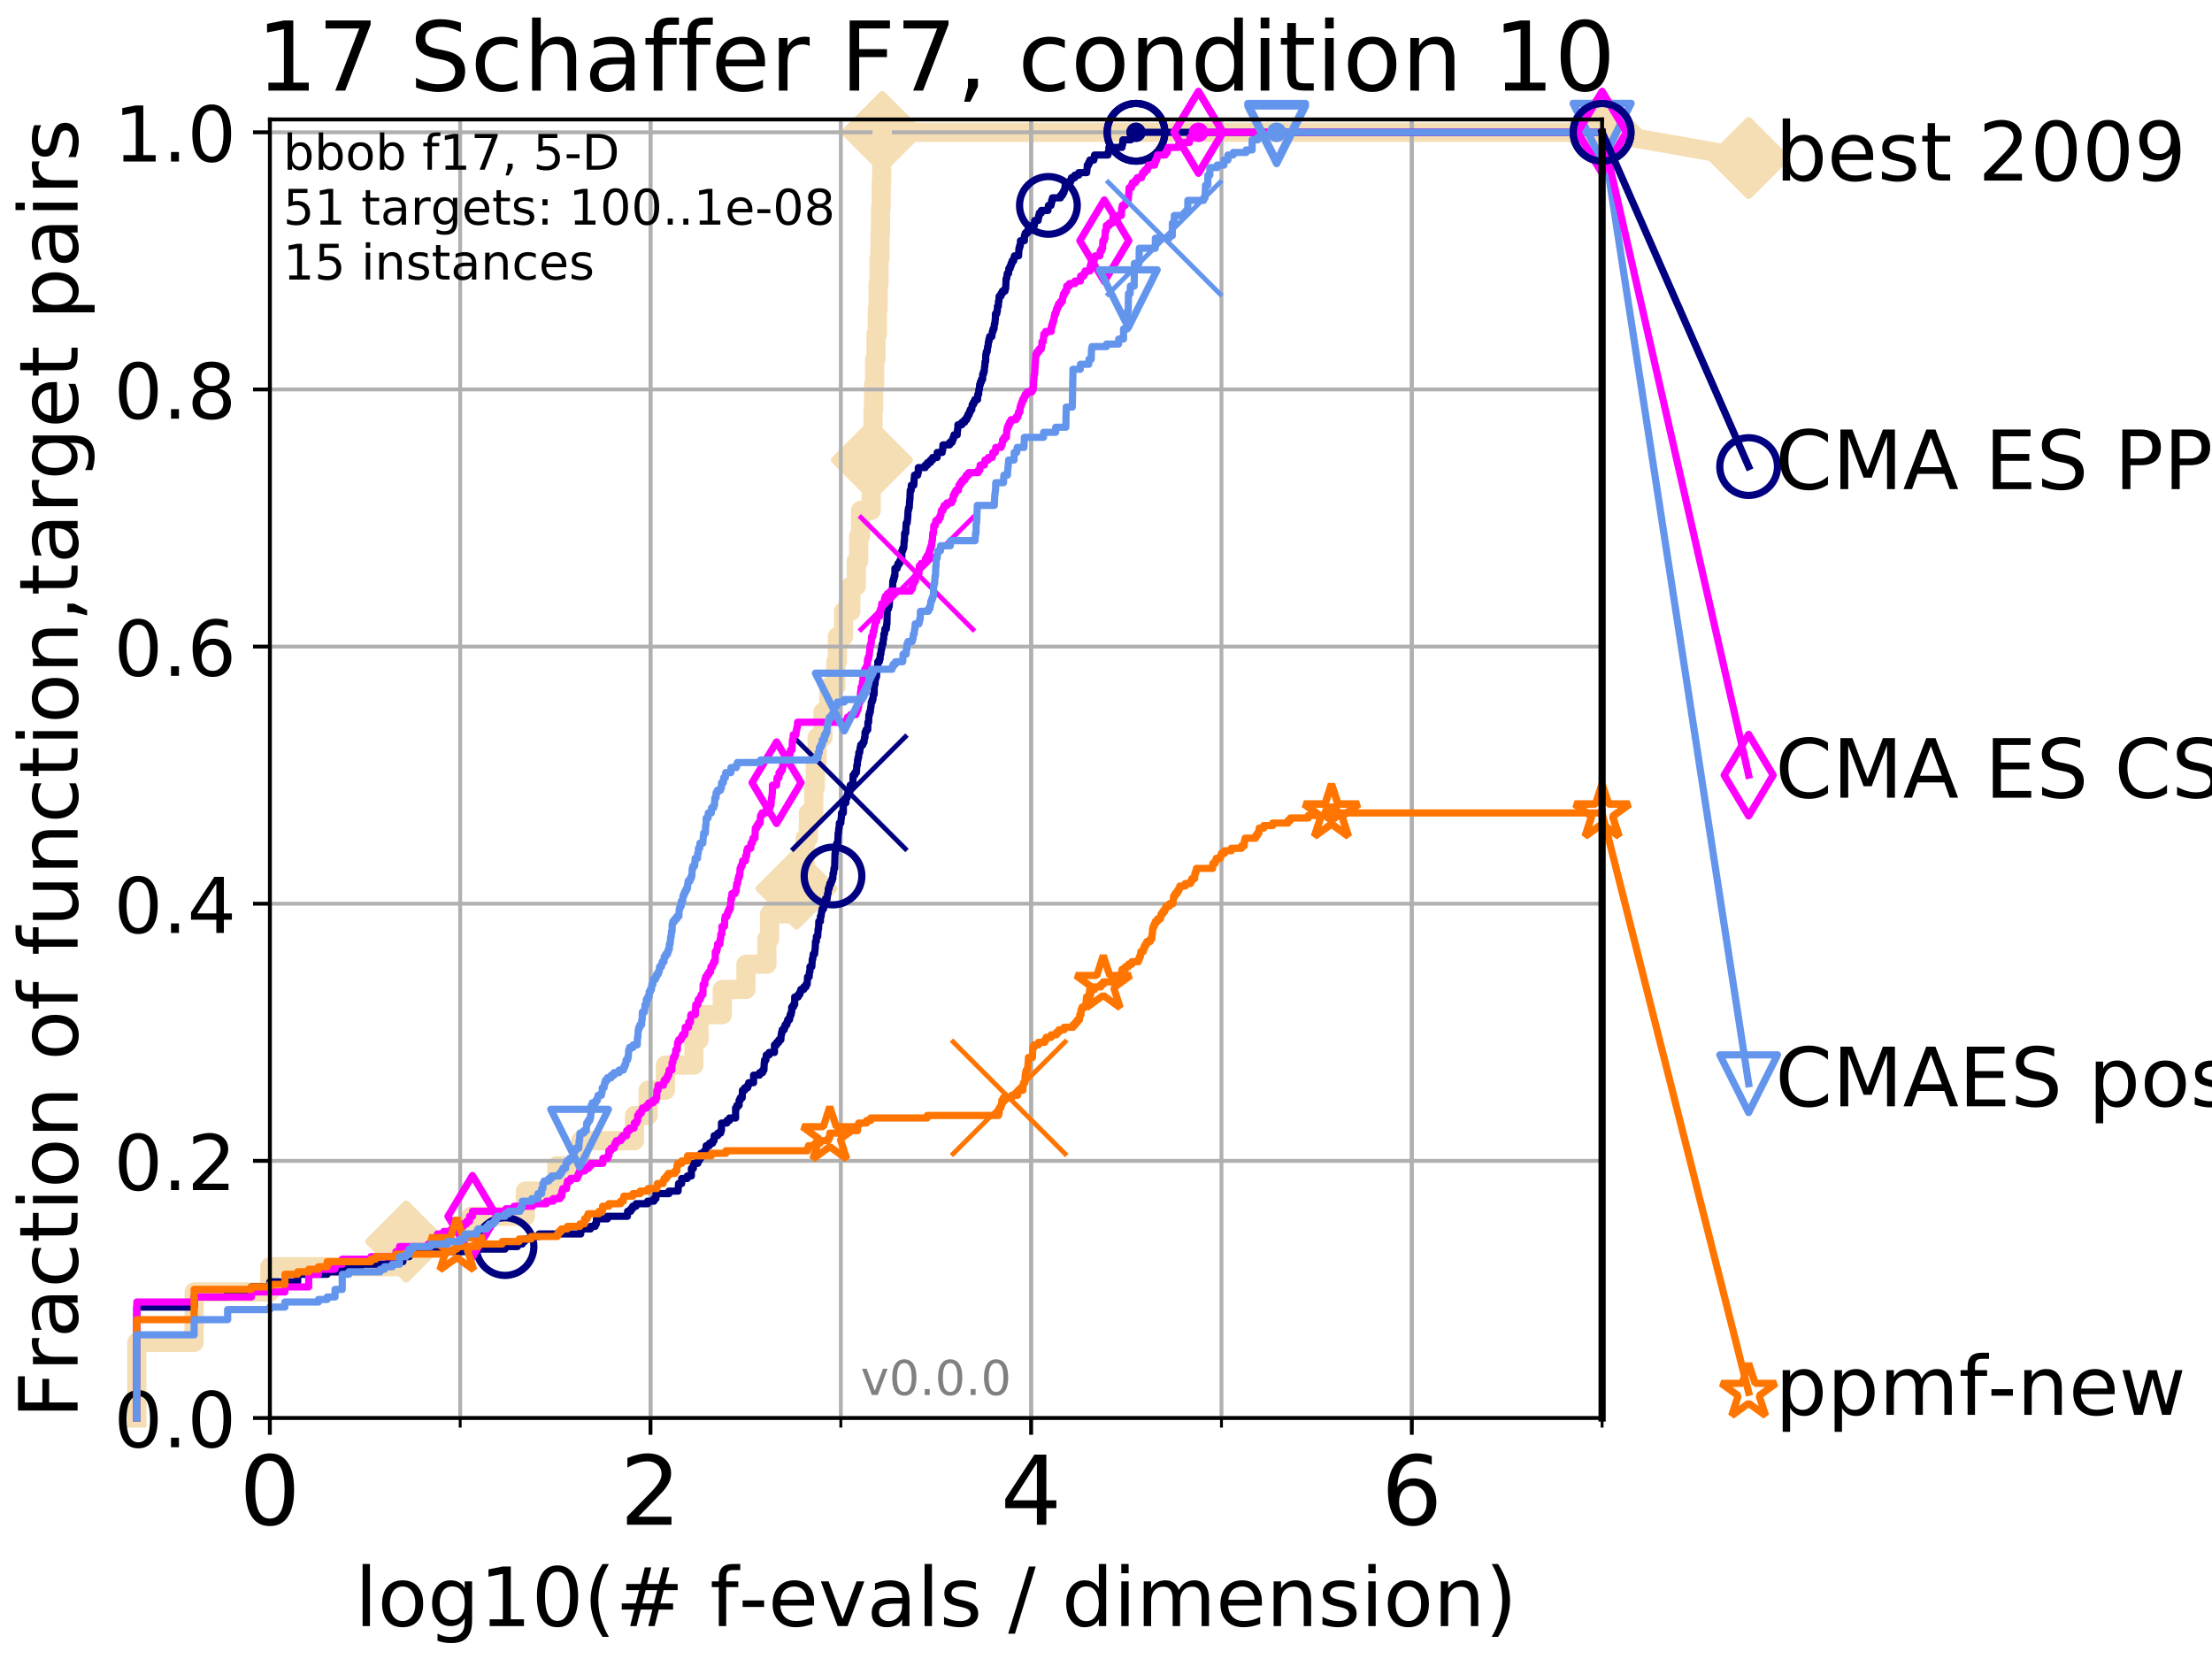 <?xml version="1.0" encoding="utf-8" standalone="no"?>
<!DOCTYPE svg PUBLIC "-//W3C//DTD SVG 1.1//EN"
  "http://www.w3.org/Graphics/SVG/1.1/DTD/svg11.dtd">
<!-- Created with matplotlib (http://matplotlib.org/) -->
<svg height="345pt" version="1.1" viewBox="0 0 460 345" width="460pt" xmlns="http://www.w3.org/2000/svg" xmlns:xlink="http://www.w3.org/1999/xlink">
 <defs>
  <style type="text/css">
*{stroke-linecap:butt;stroke-linejoin:round;}
  </style>
 </defs>
 <g id="figure_1">
  <g id="patch_1">
   <path d="M 0 345.6 
L 460.8 345.6 
L 460.8 0 
L 0 0 
z
" style="fill:#ffffff;"/>
  </g>
  <g id="axes_1">
   <g id="patch_2">
    <path d="M 56.12 294.88 
L 333.168 294.88 
L 333.168 24.84 
L 56.12 24.84 
z
" style="fill:#ffffff;"/>
   </g>
   <g id="line2d_1">
    <path d="M 28.456 294.88 
L 28.456 279.153 
L 40.37 279.153 
L 40.37 268.668 
L 56.12 268.668 
L 56.12 263.425 
L 84.458 263.425 
L 84.458 258.183 
L 97.95 258.183 
L 97.95 252.94 
L 109.251 252.94 
L 109.251 247.698 
L 115.798 247.698 
L 115.798 242.455 
L 120.77 242.455 
L 120.77 237.213 
L 131.949 237.213 
L 131.949 231.97 
L 134.788 231.97 
L 134.788 226.728 
L 138.382 226.728 
L 138.382 221.485 
L 144.296 221.485 
L 144.296 216.243 
L 145.361 216.243 
L 145.361 211 
L 150.21 211 
L 150.21 205.758 
L 155.129 205.758 
L 155.129 200.515 
L 159.479 200.515 
L 159.479 195.273 
L 160.034 195.273 
L 160.034 190.03 
L 165.259 190.03 
L 165.259 184.788 
L 165.651 184.788 
L 165.651 179.546 
L 167.424 179.546 
L 167.424 174.303 
L 168.109 174.303 
L 168.109 169.061 
L 169.227 169.061 
L 169.227 163.818 
L 169.535 163.818 
L 169.535 158.576 
L 169.933 158.576 
L 169.933 153.333 
L 171.126 153.333 
L 171.126 148.091 
L 172.346 148.091 
L 172.346 142.848 
L 173.802 142.848 
L 173.802 137.606 
L 174.139 137.606 
L 174.139 132.363 
L 175.423 132.363 
L 175.423 127.121 
L 176.94 127.121 
L 176.94 121.878 
L 178.08 121.878 
L 178.08 116.636 
L 178.574 116.636 
L 178.574 111.393 
L 178.966 111.393 
L 178.966 106.151 
L 181.168 106.151 
L 181.168 100.908 
L 181.317 100.908 
L 181.317 95.666 
L 181.4 95.666 
L 181.4 90.423 
L 181.556 90.423 
L 181.556 85.181 
L 181.672 85.181 
L 181.672 79.938 
L 181.897 79.938 
L 181.897 74.696 
L 182.171 74.696 
L 182.171 69.453 
L 182.452 69.453 
L 182.452 64.211 
L 182.61 64.211 
L 182.61 58.969 
L 182.791 58.969 
L 182.791 53.726 
L 182.998 53.726 
L 182.998 48.484 
L 183.113 48.484 
L 183.113 43.241 
L 183.238 43.241 
L 183.238 37.999 
L 183.348 37.999 
L 183.348 32.756 
L 183.473 32.756 
L 183.473 27.514 
L 333.168 27.514 
" style="fill:none;stroke:#f5deb3;stroke-linecap:square;stroke-width:4;"/>
   </g>
   <g id="line2d_2">
    <defs>
     <path d="M -0 7.778 
L 7.778 0 
L 0 -7.778 
L -7.778 -0 
z
" id="m8e98b9d380" style="stroke:#f5deb3;stroke-linejoin:miter;stroke-width:1.5;"/>
    </defs>
    <g>
     <use style="fill:#f5deb3;stroke:#f5deb3;stroke-linejoin:miter;stroke-width:1.5;" x="84.458" xlink:href="#m8e98b9d380" y="258.183"/>
     <use style="fill:#f5deb3;stroke:#f5deb3;stroke-linejoin:miter;stroke-width:1.5;" x="165.651" xlink:href="#m8e98b9d380" y="184.788"/>
     <use style="fill:#f5deb3;stroke:#f5deb3;stroke-linejoin:miter;stroke-width:1.5;" x="181.317" xlink:href="#m8e98b9d380" y="95.666"/>
     <use style="fill:#f5deb3;stroke:#f5deb3;stroke-linejoin:miter;stroke-width:1.5;" x="183.473" xlink:href="#m8e98b9d380" y="27.514"/>
     <use style="fill:#f5deb3;stroke:#f5deb3;stroke-linejoin:miter;stroke-width:1.5;" x="183.473" xlink:href="#m8e98b9d380" y="27.514"/>
     <use style="fill:#f5deb3;stroke:#f5deb3;stroke-linejoin:miter;stroke-width:1.5;" x="333.168" xlink:href="#m8e98b9d380" y="27.514"/>
    </g>
   </g>
   <g id="line2d_3">
    <path style="fill:none;stroke:#f5deb3;stroke-linecap:square;stroke-width:4;"/>
    <g/>
   </g>
   <g id="line2d_4">
    <path d="M 333.168 27.514 
L 363.643 32.861 
" style="fill:none;stroke:#f5deb3;stroke-linecap:square;stroke-width:4;"/>
    <g>
     <use style="fill:#f5deb3;stroke:#f5deb3;stroke-linejoin:miter;stroke-width:1.5;" x="333.168" xlink:href="#m8e98b9d380" y="27.514"/>
     <use style="fill:#f5deb3;stroke:#f5deb3;stroke-linejoin:miter;stroke-width:1.5;" x="363.643" xlink:href="#m8e98b9d380" y="32.861"/>
    </g>
   </g>
   <g id="matplotlib.axis_1">
    <g id="xtick_1">
     <g id="line2d_5">
      <path clip-path="url(#p5553b29a53)" d="M 56.12 294.88 
L 56.12 24.84 
" style="fill:none;stroke:#b0b0b0;stroke-linecap:square;stroke-width:0.8;"/>
     </g>
     <g id="line2d_6">
      <defs>
       <path d="M 0 0 
L 0 3.5 
" id="md77e4d653f" style="stroke:#000000;stroke-width:0.8;"/>
      </defs>
      <g>
       <use style="stroke:#000000;stroke-width:0.8;" x="56.12" xlink:href="#md77e4d653f" y="294.88"/>
      </g>
     </g>
     <g id="text_1">
      <!-- 0 -->
      <defs>
       <path d="M 31.781 66.406 
Q 24.172 66.406 20.328 58.906 
Q 16.5 51.422 16.5 36.375 
Q 16.5 21.391 20.328 13.891 
Q 24.172 6.391 31.781 6.391 
Q 39.453 6.391 43.281 13.891 
Q 47.125 21.391 47.125 36.375 
Q 47.125 51.422 43.281 58.906 
Q 39.453 66.406 31.781 66.406 
z
M 31.781 74.219 
Q 44.047 74.219 50.516 64.516 
Q 56.984 54.828 56.984 36.375 
Q 56.984 17.969 50.516 8.266 
Q 44.047 -1.422 31.781 -1.422 
Q 19.531 -1.422 13.062 8.266 
Q 6.594 17.969 6.594 36.375 
Q 6.594 54.828 13.062 64.516 
Q 19.531 74.219 31.781 74.219 
z
" id="DejaVuSans-30"/>
      </defs>
      <g transform="translate(49.758 317.077)scale(0.2 -0.2)">
       <use xlink:href="#DejaVuSans-30"/>
      </g>
     </g>
    </g>
    <g id="xtick_2">
     <g id="line2d_7">
      <path clip-path="url(#p5553b29a53)" d="M 135.277 294.88 
L 135.277 24.84 
" style="fill:none;stroke:#b0b0b0;stroke-linecap:square;stroke-width:0.8;"/>
     </g>
     <g id="line2d_8">
      <g>
       <use style="stroke:#000000;stroke-width:0.8;" x="135.277" xlink:href="#md77e4d653f" y="294.88"/>
      </g>
     </g>
     <g id="text_2">
      <!-- 2 -->
      <defs>
       <path d="M 19.188 8.297 
L 53.609 8.297 
L 53.609 0 
L 7.328 0 
L 7.328 8.297 
Q 12.938 14.109 22.625 23.891 
Q 32.328 33.688 34.812 36.531 
Q 39.547 41.844 41.422 45.531 
Q 43.312 49.219 43.312 52.781 
Q 43.312 58.594 39.234 62.25 
Q 35.156 65.922 28.609 65.922 
Q 23.969 65.922 18.812 64.312 
Q 13.672 62.703 7.812 59.422 
L 7.812 69.391 
Q 13.766 71.781 18.938 73 
Q 24.125 74.219 28.422 74.219 
Q 39.75 74.219 46.484 68.547 
Q 53.219 62.891 53.219 53.422 
Q 53.219 48.922 51.531 44.891 
Q 49.859 40.875 45.406 35.406 
Q 44.188 33.984 37.641 27.219 
Q 31.109 20.453 19.188 8.297 
z
" id="DejaVuSans-32"/>
      </defs>
      <g transform="translate(128.914 317.077)scale(0.2 -0.2)">
       <use xlink:href="#DejaVuSans-32"/>
      </g>
     </g>
    </g>
    <g id="xtick_3">
     <g id="line2d_9">
      <path clip-path="url(#p5553b29a53)" d="M 214.433 294.88 
L 214.433 24.84 
" style="fill:none;stroke:#b0b0b0;stroke-linecap:square;stroke-width:0.8;"/>
     </g>
     <g id="line2d_10">
      <g>
       <use style="stroke:#000000;stroke-width:0.8;" x="214.433" xlink:href="#md77e4d653f" y="294.88"/>
      </g>
     </g>
     <g id="text_3">
      <!-- 4 -->
      <defs>
       <path d="M 37.797 64.312 
L 12.891 25.391 
L 37.797 25.391 
z
M 35.203 72.906 
L 47.609 72.906 
L 47.609 25.391 
L 58.016 25.391 
L 58.016 17.188 
L 47.609 17.188 
L 47.609 0 
L 37.797 0 
L 37.797 17.188 
L 4.891 17.188 
L 4.891 26.703 
z
" id="DejaVuSans-34"/>
      </defs>
      <g transform="translate(208.071 317.077)scale(0.2 -0.2)">
       <use xlink:href="#DejaVuSans-34"/>
      </g>
     </g>
    </g>
    <g id="xtick_4">
     <g id="line2d_11">
      <path clip-path="url(#p5553b29a53)" d="M 293.59 294.88 
L 293.59 24.84 
" style="fill:none;stroke:#b0b0b0;stroke-linecap:square;stroke-width:0.8;"/>
     </g>
     <g id="line2d_12">
      <g>
       <use style="stroke:#000000;stroke-width:0.8;" x="293.59" xlink:href="#md77e4d653f" y="294.88"/>
      </g>
     </g>
     <g id="text_4">
      <!-- 6 -->
      <defs>
       <path d="M 33.016 40.375 
Q 26.375 40.375 22.484 35.828 
Q 18.609 31.297 18.609 23.391 
Q 18.609 15.531 22.484 10.953 
Q 26.375 6.391 33.016 6.391 
Q 39.656 6.391 43.531 10.953 
Q 47.406 15.531 47.406 23.391 
Q 47.406 31.297 43.531 35.828 
Q 39.656 40.375 33.016 40.375 
z
M 52.594 71.297 
L 52.594 62.312 
Q 48.875 64.062 45.094 64.984 
Q 41.312 65.922 37.594 65.922 
Q 27.828 65.922 22.672 59.328 
Q 17.531 52.734 16.797 39.406 
Q 19.672 43.656 24.016 45.922 
Q 28.375 48.188 33.594 48.188 
Q 44.578 48.188 50.953 41.516 
Q 57.328 34.859 57.328 23.391 
Q 57.328 12.156 50.688 5.359 
Q 44.047 -1.422 33.016 -1.422 
Q 20.359 -1.422 13.672 8.266 
Q 6.984 17.969 6.984 36.375 
Q 6.984 53.656 15.188 63.938 
Q 23.391 74.219 37.203 74.219 
Q 40.922 74.219 44.703 73.484 
Q 48.484 72.75 52.594 71.297 
z
" id="DejaVuSans-36"/>
      </defs>
      <g transform="translate(287.227 317.077)scale(0.2 -0.2)">
       <use xlink:href="#DejaVuSans-36"/>
      </g>
     </g>
    </g>
    <g id="xtick_5">
     <g id="line2d_13">
      <path clip-path="url(#p5553b29a53)" d="M 56.12 294.88 
L 56.12 24.84 
" style="fill:none;stroke:#b0b0b0;stroke-linecap:square;stroke-width:0.8;"/>
     </g>
     <g id="line2d_14">
      <defs>
       <path d="M 0 0 
L 0 2 
" id="m529f3d5cdb" style="stroke:#000000;stroke-width:0.6;"/>
      </defs>
      <g>
       <use style="stroke:#000000;stroke-width:0.6;" x="56.12" xlink:href="#m529f3d5cdb" y="294.88"/>
      </g>
     </g>
    </g>
    <g id="xtick_6">
     <g id="line2d_15">
      <path clip-path="url(#p5553b29a53)" d="M 95.698 294.88 
L 95.698 24.84 
" style="fill:none;stroke:#b0b0b0;stroke-linecap:square;stroke-width:0.8;"/>
     </g>
     <g id="line2d_16">
      <g>
       <use style="stroke:#000000;stroke-width:0.6;" x="95.698" xlink:href="#m529f3d5cdb" y="294.88"/>
      </g>
     </g>
    </g>
    <g id="xtick_7">
     <g id="line2d_17">
      <path clip-path="url(#p5553b29a53)" d="M 135.277 294.88 
L 135.277 24.84 
" style="fill:none;stroke:#b0b0b0;stroke-linecap:square;stroke-width:0.8;"/>
     </g>
     <g id="line2d_18">
      <g>
       <use style="stroke:#000000;stroke-width:0.6;" x="135.277" xlink:href="#m529f3d5cdb" y="294.88"/>
      </g>
     </g>
    </g>
    <g id="xtick_8">
     <g id="line2d_19">
      <path clip-path="url(#p5553b29a53)" d="M 174.855 294.88 
L 174.855 24.84 
" style="fill:none;stroke:#b0b0b0;stroke-linecap:square;stroke-width:0.8;"/>
     </g>
     <g id="line2d_20">
      <g>
       <use style="stroke:#000000;stroke-width:0.6;" x="174.855" xlink:href="#m529f3d5cdb" y="294.88"/>
      </g>
     </g>
    </g>
    <g id="xtick_9">
     <g id="line2d_21">
      <path clip-path="url(#p5553b29a53)" d="M 214.433 294.88 
L 214.433 24.84 
" style="fill:none;stroke:#b0b0b0;stroke-linecap:square;stroke-width:0.8;"/>
     </g>
     <g id="line2d_22">
      <g>
       <use style="stroke:#000000;stroke-width:0.6;" x="214.433" xlink:href="#m529f3d5cdb" y="294.88"/>
      </g>
     </g>
    </g>
    <g id="xtick_10">
     <g id="line2d_23">
      <path clip-path="url(#p5553b29a53)" d="M 254.011 294.88 
L 254.011 24.84 
" style="fill:none;stroke:#b0b0b0;stroke-linecap:square;stroke-width:0.8;"/>
     </g>
     <g id="line2d_24">
      <g>
       <use style="stroke:#000000;stroke-width:0.6;" x="254.011" xlink:href="#m529f3d5cdb" y="294.88"/>
      </g>
     </g>
    </g>
    <g id="xtick_11">
     <g id="line2d_25">
      <path clip-path="url(#p5553b29a53)" d="M 293.59 294.88 
L 293.59 24.84 
" style="fill:none;stroke:#b0b0b0;stroke-linecap:square;stroke-width:0.8;"/>
     </g>
     <g id="line2d_26">
      <g>
       <use style="stroke:#000000;stroke-width:0.6;" x="293.59" xlink:href="#m529f3d5cdb" y="294.88"/>
      </g>
     </g>
    </g>
    <g id="xtick_12">
     <g id="line2d_27">
      <path clip-path="url(#p5553b29a53)" d="M 333.168 294.88 
L 333.168 24.84 
" style="fill:none;stroke:#b0b0b0;stroke-linecap:square;stroke-width:0.8;"/>
     </g>
     <g id="line2d_28">
      <g>
       <use style="stroke:#000000;stroke-width:0.6;" x="333.168" xlink:href="#m529f3d5cdb" y="294.88"/>
      </g>
     </g>
    </g>
    <g id="text_5">
     <!-- log10(# f-evals / dimension) -->
     <defs>
      <path d="M 9.422 75.984 
L 18.406 75.984 
L 18.406 0 
L 9.422 0 
z
" id="DejaVuSans-6c"/>
      <path d="M 30.609 48.391 
Q 23.391 48.391 19.188 42.75 
Q 14.984 37.109 14.984 27.297 
Q 14.984 17.484 19.156 11.844 
Q 23.344 6.203 30.609 6.203 
Q 37.797 6.203 41.984 11.859 
Q 46.188 17.531 46.188 27.297 
Q 46.188 37.016 41.984 42.703 
Q 37.797 48.391 30.609 48.391 
z
M 30.609 56 
Q 42.328 56 49.016 48.375 
Q 55.719 40.766 55.719 27.297 
Q 55.719 13.875 49.016 6.219 
Q 42.328 -1.422 30.609 -1.422 
Q 18.844 -1.422 12.172 6.219 
Q 5.516 13.875 5.516 27.297 
Q 5.516 40.766 12.172 48.375 
Q 18.844 56 30.609 56 
z
" id="DejaVuSans-6f"/>
      <path d="M 45.406 27.984 
Q 45.406 37.75 41.375 43.109 
Q 37.359 48.484 30.078 48.484 
Q 22.859 48.484 18.828 43.109 
Q 14.797 37.75 14.797 27.984 
Q 14.797 18.266 18.828 12.891 
Q 22.859 7.516 30.078 7.516 
Q 37.359 7.516 41.375 12.891 
Q 45.406 18.266 45.406 27.984 
z
M 54.391 6.781 
Q 54.391 -7.172 48.188 -13.984 
Q 42 -20.797 29.203 -20.797 
Q 24.469 -20.797 20.266 -20.094 
Q 16.062 -19.391 12.109 -17.922 
L 12.109 -9.188 
Q 16.062 -11.328 19.922 -12.344 
Q 23.781 -13.375 27.781 -13.375 
Q 36.625 -13.375 41.016 -8.766 
Q 45.406 -4.156 45.406 5.172 
L 45.406 9.625 
Q 42.625 4.781 38.281 2.391 
Q 33.938 0 27.875 0 
Q 17.828 0 11.672 7.656 
Q 5.516 15.328 5.516 27.984 
Q 5.516 40.672 11.672 48.328 
Q 17.828 56 27.875 56 
Q 33.938 56 38.281 53.609 
Q 42.625 51.219 45.406 46.391 
L 45.406 54.688 
L 54.391 54.688 
z
" id="DejaVuSans-67"/>
      <path d="M 12.406 8.297 
L 28.516 8.297 
L 28.516 63.922 
L 10.984 60.406 
L 10.984 69.391 
L 28.422 72.906 
L 38.281 72.906 
L 38.281 8.297 
L 54.391 8.297 
L 54.391 0 
L 12.406 0 
z
" id="DejaVuSans-31"/>
      <path d="M 31 75.875 
Q 24.469 64.656 21.281 53.656 
Q 18.109 42.672 18.109 31.391 
Q 18.109 20.125 21.312 9.062 
Q 24.516 -2 31 -13.188 
L 23.188 -13.188 
Q 15.875 -1.703 12.234 9.375 
Q 8.594 20.453 8.594 31.391 
Q 8.594 42.281 12.203 53.312 
Q 15.828 64.359 23.188 75.875 
z
" id="DejaVuSans-28"/>
      <path d="M 51.125 44 
L 36.922 44 
L 32.812 27.688 
L 47.125 27.688 
z
M 43.797 71.781 
L 38.719 51.516 
L 52.984 51.516 
L 58.109 71.781 
L 65.922 71.781 
L 60.891 51.516 
L 76.125 51.516 
L 76.125 44 
L 58.984 44 
L 54.984 27.688 
L 70.516 27.688 
L 70.516 20.219 
L 53.078 20.219 
L 48 0 
L 40.188 0 
L 45.219 20.219 
L 30.906 20.219 
L 25.875 0 
L 18.016 0 
L 23.094 20.219 
L 7.719 20.219 
L 7.719 27.688 
L 24.906 27.688 
L 29 44 
L 13.281 44 
L 13.281 51.516 
L 30.906 51.516 
L 35.891 71.781 
z
" id="DejaVuSans-23"/>
      <path id="DejaVuSans-20"/>
      <path d="M 37.109 75.984 
L 37.109 68.5 
L 28.516 68.5 
Q 23.688 68.5 21.797 66.547 
Q 19.922 64.594 19.922 59.516 
L 19.922 54.688 
L 34.719 54.688 
L 34.719 47.703 
L 19.922 47.703 
L 19.922 0 
L 10.891 0 
L 10.891 47.703 
L 2.297 47.703 
L 2.297 54.688 
L 10.891 54.688 
L 10.891 58.5 
Q 10.891 67.625 15.141 71.797 
Q 19.391 75.984 28.609 75.984 
z
" id="DejaVuSans-66"/>
      <path d="M 4.891 31.391 
L 31.203 31.391 
L 31.203 23.391 
L 4.891 23.391 
z
" id="DejaVuSans-2d"/>
      <path d="M 56.203 29.594 
L 56.203 25.203 
L 14.891 25.203 
Q 15.484 15.922 20.484 11.062 
Q 25.484 6.203 34.422 6.203 
Q 39.594 6.203 44.453 7.469 
Q 49.312 8.734 54.109 11.281 
L 54.109 2.781 
Q 49.266 0.734 44.188 -0.344 
Q 39.109 -1.422 33.891 -1.422 
Q 20.797 -1.422 13.156 6.188 
Q 5.516 13.812 5.516 26.812 
Q 5.516 40.234 12.766 48.109 
Q 20.016 56 32.328 56 
Q 43.359 56 49.781 48.891 
Q 56.203 41.797 56.203 29.594 
z
M 47.219 32.234 
Q 47.125 39.594 43.094 43.984 
Q 39.062 48.391 32.422 48.391 
Q 24.906 48.391 20.391 44.141 
Q 15.875 39.891 15.188 32.172 
z
" id="DejaVuSans-65"/>
      <path d="M 2.984 54.688 
L 12.5 54.688 
L 29.594 8.797 
L 46.688 54.688 
L 56.203 54.688 
L 35.688 0 
L 23.484 0 
z
" id="DejaVuSans-76"/>
      <path d="M 34.281 27.484 
Q 23.391 27.484 19.188 25 
Q 14.984 22.516 14.984 16.5 
Q 14.984 11.719 18.141 8.906 
Q 21.297 6.109 26.703 6.109 
Q 34.188 6.109 38.703 11.406 
Q 43.219 16.703 43.219 25.484 
L 43.219 27.484 
z
M 52.203 31.203 
L 52.203 0 
L 43.219 0 
L 43.219 8.297 
Q 40.141 3.328 35.547 0.953 
Q 30.953 -1.422 24.312 -1.422 
Q 15.922 -1.422 10.953 3.297 
Q 6 8.016 6 15.922 
Q 6 25.141 12.172 29.828 
Q 18.359 34.516 30.609 34.516 
L 43.219 34.516 
L 43.219 35.406 
Q 43.219 41.609 39.141 45 
Q 35.062 48.391 27.688 48.391 
Q 23 48.391 18.547 47.266 
Q 14.109 46.141 10.016 43.891 
L 10.016 52.203 
Q 14.938 54.109 19.578 55.047 
Q 24.219 56 28.609 56 
Q 40.484 56 46.344 49.844 
Q 52.203 43.703 52.203 31.203 
z
" id="DejaVuSans-61"/>
      <path d="M 44.281 53.078 
L 44.281 44.578 
Q 40.484 46.531 36.375 47.5 
Q 32.281 48.484 27.875 48.484 
Q 21.188 48.484 17.844 46.438 
Q 14.5 44.391 14.5 40.281 
Q 14.5 37.156 16.891 35.375 
Q 19.281 33.594 26.516 31.984 
L 29.594 31.297 
Q 39.156 29.25 43.188 25.516 
Q 47.219 21.781 47.219 15.094 
Q 47.219 7.469 41.188 3.016 
Q 35.156 -1.422 24.609 -1.422 
Q 20.219 -1.422 15.453 -0.562 
Q 10.688 0.297 5.422 2 
L 5.422 11.281 
Q 10.406 8.688 15.234 7.391 
Q 20.062 6.109 24.812 6.109 
Q 31.156 6.109 34.562 8.281 
Q 37.984 10.453 37.984 14.406 
Q 37.984 18.062 35.516 20.016 
Q 33.062 21.969 24.703 23.781 
L 21.578 24.516 
Q 13.234 26.266 9.516 29.906 
Q 5.812 33.547 5.812 39.891 
Q 5.812 47.609 11.281 51.797 
Q 16.75 56 26.812 56 
Q 31.781 56 36.172 55.266 
Q 40.578 54.547 44.281 53.078 
z
" id="DejaVuSans-73"/>
      <path d="M 25.391 72.906 
L 33.688 72.906 
L 8.297 -9.281 
L 0 -9.281 
z
" id="DejaVuSans-2f"/>
      <path d="M 45.406 46.391 
L 45.406 75.984 
L 54.391 75.984 
L 54.391 0 
L 45.406 0 
L 45.406 8.203 
Q 42.578 3.328 38.25 0.953 
Q 33.938 -1.422 27.875 -1.422 
Q 17.969 -1.422 11.734 6.484 
Q 5.516 14.406 5.516 27.297 
Q 5.516 40.188 11.734 48.094 
Q 17.969 56 27.875 56 
Q 33.938 56 38.25 53.625 
Q 42.578 51.266 45.406 46.391 
z
M 14.797 27.297 
Q 14.797 17.391 18.875 11.75 
Q 22.953 6.109 30.078 6.109 
Q 37.203 6.109 41.297 11.75 
Q 45.406 17.391 45.406 27.297 
Q 45.406 37.203 41.297 42.844 
Q 37.203 48.484 30.078 48.484 
Q 22.953 48.484 18.875 42.844 
Q 14.797 37.203 14.797 27.297 
z
" id="DejaVuSans-64"/>
      <path d="M 9.422 54.688 
L 18.406 54.688 
L 18.406 0 
L 9.422 0 
z
M 9.422 75.984 
L 18.406 75.984 
L 18.406 64.594 
L 9.422 64.594 
z
" id="DejaVuSans-69"/>
      <path d="M 52 44.188 
Q 55.375 50.25 60.062 53.125 
Q 64.75 56 71.094 56 
Q 79.641 56 84.281 50.016 
Q 88.922 44.047 88.922 33.016 
L 88.922 0 
L 79.891 0 
L 79.891 32.719 
Q 79.891 40.578 77.094 44.375 
Q 74.312 48.188 68.609 48.188 
Q 61.625 48.188 57.562 43.547 
Q 53.516 38.922 53.516 30.906 
L 53.516 0 
L 44.484 0 
L 44.484 32.719 
Q 44.484 40.625 41.703 44.406 
Q 38.922 48.188 33.109 48.188 
Q 26.219 48.188 22.156 43.531 
Q 18.109 38.875 18.109 30.906 
L 18.109 0 
L 9.078 0 
L 9.078 54.688 
L 18.109 54.688 
L 18.109 46.188 
Q 21.188 51.219 25.484 53.609 
Q 29.781 56 35.688 56 
Q 41.656 56 45.828 52.969 
Q 50 49.953 52 44.188 
z
" id="DejaVuSans-6d"/>
      <path d="M 54.891 33.016 
L 54.891 0 
L 45.906 0 
L 45.906 32.719 
Q 45.906 40.484 42.875 44.328 
Q 39.844 48.188 33.797 48.188 
Q 26.516 48.188 22.312 43.547 
Q 18.109 38.922 18.109 30.906 
L 18.109 0 
L 9.078 0 
L 9.078 54.688 
L 18.109 54.688 
L 18.109 46.188 
Q 21.344 51.125 25.703 53.562 
Q 30.078 56 35.797 56 
Q 45.219 56 50.047 50.172 
Q 54.891 44.344 54.891 33.016 
z
" id="DejaVuSans-6e"/>
      <path d="M 8.016 75.875 
L 15.828 75.875 
Q 23.141 64.359 26.781 53.312 
Q 30.422 42.281 30.422 31.391 
Q 30.422 20.453 26.781 9.375 
Q 23.141 -1.703 15.828 -13.188 
L 8.016 -13.188 
Q 14.5 -2 17.703 9.062 
Q 20.906 20.125 20.906 31.391 
Q 20.906 42.672 17.703 53.656 
Q 14.5 64.656 8.016 75.875 
z
" id="DejaVuSans-29"/>
     </defs>
     <g transform="translate(73.803 338.154)scale(0.17 -0.17)">
      <use xlink:href="#DejaVuSans-6c"/>
      <use x="27.783" xlink:href="#DejaVuSans-6f"/>
      <use x="88.965" xlink:href="#DejaVuSans-67"/>
      <use x="152.441" xlink:href="#DejaVuSans-31"/>
      <use x="216.064" xlink:href="#DejaVuSans-30"/>
      <use x="279.688" xlink:href="#DejaVuSans-28"/>
      <use x="318.701" xlink:href="#DejaVuSans-23"/>
      <use x="402.49" xlink:href="#DejaVuSans-20"/>
      <use x="434.277" xlink:href="#DejaVuSans-66"/>
      <use x="469.404" xlink:href="#DejaVuSans-2d"/>
      <use x="505.488" xlink:href="#DejaVuSans-65"/>
      <use x="567.012" xlink:href="#DejaVuSans-76"/>
      <use x="626.191" xlink:href="#DejaVuSans-61"/>
      <use x="687.471" xlink:href="#DejaVuSans-6c"/>
      <use x="715.254" xlink:href="#DejaVuSans-73"/>
      <use x="767.354" xlink:href="#DejaVuSans-20"/>
      <use x="799.141" xlink:href="#DejaVuSans-2f"/>
      <use x="832.832" xlink:href="#DejaVuSans-20"/>
      <use x="864.619" xlink:href="#DejaVuSans-64"/>
      <use x="928.096" xlink:href="#DejaVuSans-69"/>
      <use x="955.879" xlink:href="#DejaVuSans-6d"/>
      <use x="1053.291" xlink:href="#DejaVuSans-65"/>
      <use x="1114.814" xlink:href="#DejaVuSans-6e"/>
      <use x="1178.193" xlink:href="#DejaVuSans-73"/>
      <use x="1230.293" xlink:href="#DejaVuSans-69"/>
      <use x="1258.076" xlink:href="#DejaVuSans-6f"/>
      <use x="1319.258" xlink:href="#DejaVuSans-6e"/>
      <use x="1382.637" xlink:href="#DejaVuSans-29"/>
     </g>
    </g>
   </g>
   <g id="matplotlib.axis_2">
    <g id="ytick_1">
     <g id="line2d_29">
      <path clip-path="url(#p5553b29a53)" d="M 56.12 294.88 
L 333.168 294.88 
" style="fill:none;stroke:#b0b0b0;stroke-linecap:square;stroke-width:0.8;"/>
     </g>
     <g id="line2d_30">
      <defs>
       <path d="M 0 0 
L -3.5 0 
" id="m3db8409ea2" style="stroke:#000000;stroke-width:0.8;"/>
      </defs>
      <g>
       <use style="stroke:#000000;stroke-width:0.8;" x="56.12" xlink:href="#m3db8409ea2" y="294.88"/>
      </g>
     </g>
     <g id="text_6">
      <!-- 0.0 -->
      <defs>
       <path d="M 10.688 12.406 
L 21 12.406 
L 21 0 
L 10.688 0 
z
" id="DejaVuSans-2e"/>
      </defs>
      <g transform="translate(23.675 300.959)scale(0.16 -0.16)">
       <use xlink:href="#DejaVuSans-30"/>
       <use x="63.623" xlink:href="#DejaVuSans-2e"/>
       <use x="95.41" xlink:href="#DejaVuSans-30"/>
      </g>
     </g>
    </g>
    <g id="ytick_2">
     <g id="line2d_31">
      <path clip-path="url(#p5553b29a53)" d="M 56.12 241.407 
L 333.168 241.407 
" style="fill:none;stroke:#b0b0b0;stroke-linecap:square;stroke-width:0.8;"/>
     </g>
     <g id="line2d_32">
      <g>
       <use style="stroke:#000000;stroke-width:0.8;" x="56.12" xlink:href="#m3db8409ea2" y="241.407"/>
      </g>
     </g>
     <g id="text_7">
      <!-- 0.2 -->
      <g transform="translate(23.675 247.485)scale(0.16 -0.16)">
       <use xlink:href="#DejaVuSans-30"/>
       <use x="63.623" xlink:href="#DejaVuSans-2e"/>
       <use x="95.41" xlink:href="#DejaVuSans-32"/>
      </g>
     </g>
    </g>
    <g id="ytick_3">
     <g id="line2d_33">
      <path clip-path="url(#p5553b29a53)" d="M 56.12 187.933 
L 333.168 187.933 
" style="fill:none;stroke:#b0b0b0;stroke-linecap:square;stroke-width:0.8;"/>
     </g>
     <g id="line2d_34">
      <g>
       <use style="stroke:#000000;stroke-width:0.8;" x="56.12" xlink:href="#m3db8409ea2" y="187.933"/>
      </g>
     </g>
     <g id="text_8">
      <!-- 0.4 -->
      <g transform="translate(23.675 194.012)scale(0.16 -0.16)">
       <use xlink:href="#DejaVuSans-30"/>
       <use x="63.623" xlink:href="#DejaVuSans-2e"/>
       <use x="95.41" xlink:href="#DejaVuSans-34"/>
      </g>
     </g>
    </g>
    <g id="ytick_4">
     <g id="line2d_35">
      <path clip-path="url(#p5553b29a53)" d="M 56.12 134.46 
L 333.168 134.46 
" style="fill:none;stroke:#b0b0b0;stroke-linecap:square;stroke-width:0.8;"/>
     </g>
     <g id="line2d_36">
      <g>
       <use style="stroke:#000000;stroke-width:0.8;" x="56.12" xlink:href="#m3db8409ea2" y="134.46"/>
      </g>
     </g>
     <g id="text_9">
      <!-- 0.6 -->
      <g transform="translate(23.675 140.539)scale(0.16 -0.16)">
       <use xlink:href="#DejaVuSans-30"/>
       <use x="63.623" xlink:href="#DejaVuSans-2e"/>
       <use x="95.41" xlink:href="#DejaVuSans-36"/>
      </g>
     </g>
    </g>
    <g id="ytick_5">
     <g id="line2d_37">
      <path clip-path="url(#p5553b29a53)" d="M 56.12 80.987 
L 333.168 80.987 
" style="fill:none;stroke:#b0b0b0;stroke-linecap:square;stroke-width:0.8;"/>
     </g>
     <g id="line2d_38">
      <g>
       <use style="stroke:#000000;stroke-width:0.8;" x="56.12" xlink:href="#m3db8409ea2" y="80.987"/>
      </g>
     </g>
     <g id="text_10">
      <!-- 0.8 -->
      <defs>
       <path d="M 31.781 34.625 
Q 24.75 34.625 20.719 30.859 
Q 16.703 27.094 16.703 20.516 
Q 16.703 13.922 20.719 10.156 
Q 24.75 6.391 31.781 6.391 
Q 38.812 6.391 42.859 10.172 
Q 46.922 13.969 46.922 20.516 
Q 46.922 27.094 42.891 30.859 
Q 38.875 34.625 31.781 34.625 
z
M 21.922 38.812 
Q 15.578 40.375 12.031 44.719 
Q 8.5 49.078 8.5 55.328 
Q 8.5 64.062 14.719 69.141 
Q 20.953 74.219 31.781 74.219 
Q 42.672 74.219 48.875 69.141 
Q 55.078 64.062 55.078 55.328 
Q 55.078 49.078 51.531 44.719 
Q 48 40.375 41.703 38.812 
Q 48.828 37.156 52.797 32.312 
Q 56.781 27.484 56.781 20.516 
Q 56.781 9.906 50.312 4.234 
Q 43.844 -1.422 31.781 -1.422 
Q 19.734 -1.422 13.25 4.234 
Q 6.781 9.906 6.781 20.516 
Q 6.781 27.484 10.781 32.312 
Q 14.797 37.156 21.922 38.812 
z
M 18.312 54.391 
Q 18.312 48.734 21.844 45.562 
Q 25.391 42.391 31.781 42.391 
Q 38.141 42.391 41.719 45.562 
Q 45.312 48.734 45.312 54.391 
Q 45.312 60.062 41.719 63.234 
Q 38.141 66.406 31.781 66.406 
Q 25.391 66.406 21.844 63.234 
Q 18.312 60.062 18.312 54.391 
z
" id="DejaVuSans-38"/>
      </defs>
      <g transform="translate(23.675 87.066)scale(0.16 -0.16)">
       <use xlink:href="#DejaVuSans-30"/>
       <use x="63.623" xlink:href="#DejaVuSans-2e"/>
       <use x="95.41" xlink:href="#DejaVuSans-38"/>
      </g>
     </g>
    </g>
    <g id="ytick_6">
     <g id="line2d_39">
      <path clip-path="url(#p5553b29a53)" d="M 56.12 27.514 
L 333.168 27.514 
" style="fill:none;stroke:#b0b0b0;stroke-linecap:square;stroke-width:0.8;"/>
     </g>
     <g id="line2d_40">
      <g>
       <use style="stroke:#000000;stroke-width:0.8;" x="56.12" xlink:href="#m3db8409ea2" y="27.514"/>
      </g>
     </g>
     <g id="text_11">
      <!-- 1.0 -->
      <g transform="translate(23.675 33.592)scale(0.16 -0.16)">
       <use xlink:href="#DejaVuSans-31"/>
       <use x="63.623" xlink:href="#DejaVuSans-2e"/>
       <use x="95.41" xlink:href="#DejaVuSans-30"/>
      </g>
     </g>
    </g>
    <g id="text_12">
     <!-- Fraction of function,target pairs -->
     <defs>
      <path d="M 9.812 72.906 
L 51.703 72.906 
L 51.703 64.594 
L 19.672 64.594 
L 19.672 43.109 
L 48.578 43.109 
L 48.578 34.812 
L 19.672 34.812 
L 19.672 0 
L 9.812 0 
z
" id="DejaVuSans-46"/>
      <path d="M 41.109 46.297 
Q 39.594 47.172 37.812 47.578 
Q 36.031 48 33.891 48 
Q 26.266 48 22.188 43.047 
Q 18.109 38.094 18.109 28.812 
L 18.109 0 
L 9.078 0 
L 9.078 54.688 
L 18.109 54.688 
L 18.109 46.188 
Q 20.953 51.172 25.484 53.578 
Q 30.031 56 36.531 56 
Q 37.453 56 38.578 55.875 
Q 39.703 55.766 41.062 55.516 
z
" id="DejaVuSans-72"/>
      <path d="M 48.781 52.594 
L 48.781 44.188 
Q 44.969 46.297 41.141 47.344 
Q 37.312 48.391 33.406 48.391 
Q 24.656 48.391 19.812 42.844 
Q 14.984 37.312 14.984 27.297 
Q 14.984 17.281 19.812 11.734 
Q 24.656 6.203 33.406 6.203 
Q 37.312 6.203 41.141 7.25 
Q 44.969 8.297 48.781 10.406 
L 48.781 2.094 
Q 45.016 0.344 40.984 -0.531 
Q 36.969 -1.422 32.422 -1.422 
Q 20.062 -1.422 12.781 6.344 
Q 5.516 14.109 5.516 27.297 
Q 5.516 40.672 12.859 48.328 
Q 20.219 56 33.016 56 
Q 37.156 56 41.109 55.141 
Q 45.062 54.297 48.781 52.594 
z
" id="DejaVuSans-63"/>
      <path d="M 18.312 70.219 
L 18.312 54.688 
L 36.812 54.688 
L 36.812 47.703 
L 18.312 47.703 
L 18.312 18.016 
Q 18.312 11.328 20.141 9.422 
Q 21.969 7.516 27.594 7.516 
L 36.812 7.516 
L 36.812 0 
L 27.594 0 
Q 17.188 0 13.234 3.875 
Q 9.281 7.766 9.281 18.016 
L 9.281 47.703 
L 2.688 47.703 
L 2.688 54.688 
L 9.281 54.688 
L 9.281 70.219 
z
" id="DejaVuSans-74"/>
      <path d="M 8.5 21.578 
L 8.5 54.688 
L 17.484 54.688 
L 17.484 21.922 
Q 17.484 14.156 20.5 10.266 
Q 23.531 6.391 29.594 6.391 
Q 36.859 6.391 41.078 11.031 
Q 45.312 15.672 45.312 23.688 
L 45.312 54.688 
L 54.297 54.688 
L 54.297 0 
L 45.312 0 
L 45.312 8.406 
Q 42.047 3.422 37.719 1 
Q 33.406 -1.422 27.688 -1.422 
Q 18.266 -1.422 13.375 4.438 
Q 8.5 10.297 8.5 21.578 
z
M 31.109 56 
z
" id="DejaVuSans-75"/>
      <path d="M 11.719 12.406 
L 22.016 12.406 
L 22.016 4 
L 14.016 -11.625 
L 7.719 -11.625 
L 11.719 4 
z
" id="DejaVuSans-2c"/>
      <path d="M 18.109 8.203 
L 18.109 -20.797 
L 9.078 -20.797 
L 9.078 54.688 
L 18.109 54.688 
L 18.109 46.391 
Q 20.953 51.266 25.266 53.625 
Q 29.594 56 35.594 56 
Q 45.562 56 51.781 48.094 
Q 58.016 40.188 58.016 27.297 
Q 58.016 14.406 51.781 6.484 
Q 45.562 -1.422 35.594 -1.422 
Q 29.594 -1.422 25.266 0.953 
Q 20.953 3.328 18.109 8.203 
z
M 48.688 27.297 
Q 48.688 37.203 44.609 42.844 
Q 40.531 48.484 33.406 48.484 
Q 26.266 48.484 22.188 42.844 
Q 18.109 37.203 18.109 27.297 
Q 18.109 17.391 22.188 11.75 
Q 26.266 6.109 33.406 6.109 
Q 40.531 6.109 44.609 11.75 
Q 48.688 17.391 48.688 27.297 
z
" id="DejaVuSans-70"/>
     </defs>
     <g transform="translate(16.14 294.999)rotate(-90)scale(0.17 -0.17)">
      <use xlink:href="#DejaVuSans-46"/>
      <use x="57.41" xlink:href="#DejaVuSans-72"/>
      <use x="98.523" xlink:href="#DejaVuSans-61"/>
      <use x="159.803" xlink:href="#DejaVuSans-63"/>
      <use x="214.783" xlink:href="#DejaVuSans-74"/>
      <use x="253.992" xlink:href="#DejaVuSans-69"/>
      <use x="281.775" xlink:href="#DejaVuSans-6f"/>
      <use x="342.957" xlink:href="#DejaVuSans-6e"/>
      <use x="406.336" xlink:href="#DejaVuSans-20"/>
      <use x="438.123" xlink:href="#DejaVuSans-6f"/>
      <use x="499.305" xlink:href="#DejaVuSans-66"/>
      <use x="534.51" xlink:href="#DejaVuSans-20"/>
      <use x="566.297" xlink:href="#DejaVuSans-66"/>
      <use x="601.502" xlink:href="#DejaVuSans-75"/>
      <use x="664.881" xlink:href="#DejaVuSans-6e"/>
      <use x="728.26" xlink:href="#DejaVuSans-63"/>
      <use x="783.24" xlink:href="#DejaVuSans-74"/>
      <use x="822.449" xlink:href="#DejaVuSans-69"/>
      <use x="850.232" xlink:href="#DejaVuSans-6f"/>
      <use x="911.414" xlink:href="#DejaVuSans-6e"/>
      <use x="974.793" xlink:href="#DejaVuSans-2c"/>
      <use x="1006.58" xlink:href="#DejaVuSans-74"/>
      <use x="1045.789" xlink:href="#DejaVuSans-61"/>
      <use x="1107.068" xlink:href="#DejaVuSans-72"/>
      <use x="1148.166" xlink:href="#DejaVuSans-67"/>
      <use x="1211.643" xlink:href="#DejaVuSans-65"/>
      <use x="1273.166" xlink:href="#DejaVuSans-74"/>
      <use x="1312.375" xlink:href="#DejaVuSans-20"/>
      <use x="1344.162" xlink:href="#DejaVuSans-70"/>
      <use x="1407.639" xlink:href="#DejaVuSans-61"/>
      <use x="1468.918" xlink:href="#DejaVuSans-69"/>
      <use x="1496.701" xlink:href="#DejaVuSans-72"/>
      <use x="1537.814" xlink:href="#DejaVuSans-73"/>
     </g>
    </g>
   </g>
   <g id="line2d_41">
    <defs>
     <path d="M 0 1.5 
C 0.398 1.5 0.779 1.342 1.061 1.061 
C 1.342 0.779 1.5 0.398 1.5 0 
C 1.5 -0.398 1.342 -0.779 1.061 -1.061 
C 0.779 -1.342 0.398 -1.5 0 -1.5 
C -0.398 -1.5 -0.779 -1.342 -1.061 -1.061 
C -1.342 -0.779 -1.5 -0.398 -1.5 0 
C -1.5 0.398 -1.342 0.779 -1.061 1.061 
C -0.779 1.342 -0.398 1.5 0 1.5 
z
" id="m49b5e767f7" style="stroke:#f5deb3;"/>
    </defs>
    <g>
     <use style="fill:#f5deb3;stroke:#f5deb3;" x="183.473" xlink:href="#m49b5e767f7" y="27.514"/>
     <use style="fill:#f5deb3;stroke:#f5deb3;" x="183.473" xlink:href="#m49b5e767f7" y="27.514"/>
    </g>
   </g>
   <g id="line2d_42">
    <defs>
     <path d="M 0 1.5 
C 0.398 1.5 0.779 1.342 1.061 1.061 
C 1.342 0.779 1.5 0.398 1.5 0 
C 1.5 -0.398 1.342 -0.779 1.061 -1.061 
C 0.779 -1.342 0.398 -1.5 0 -1.5 
C -0.398 -1.5 -0.779 -1.342 -1.061 -1.061 
C -1.342 -0.779 -1.5 -0.398 -1.5 0 
C -1.5 0.398 -1.342 0.779 -1.061 1.061 
C -0.779 1.342 -0.398 1.5 0 1.5 
z
" id="me95007f790" style="stroke:#000080;"/>
    </defs>
    <g>
     <use style="fill:#000080;stroke:#000080;" x="236.235" xlink:href="#me95007f790" y="27.514"/>
     <use style="fill:#000080;stroke:#000080;" x="236.235" xlink:href="#me95007f790" y="27.514"/>
    </g>
   </g>
   <g id="line2d_43">
    <path d="M 28.456 294.88 
L 28.456 271.813 
L 40.37 271.813 
L 40.37 269.716 
L 47.34 269.716 
L 47.34 268.668 
L 52.284 268.668 
L 52.284 267.619 
L 56.12 267.619 
L 56.12 266.571 
L 61.903 266.571 
L 61.903 264.998 
L 68.034 264.998 
L 68.034 264.474 
L 71.168 264.474 
L 71.168 263.425 
L 75.004 263.425 
L 75.004 262.901 
L 80.787 262.901 
L 80.787 262.377 
L 83.784 262.377 
L 83.784 261.328 
L 85.107 261.328 
L 85.107 260.28 
L 98.832 260.28 
L 98.832 259.755 
L 105.02 259.755 
L 105.02 259.231 
L 107.613 259.231 
L 107.613 258.707 
L 108.614 258.707 
L 108.614 258.183 
L 109.094 258.183 
L 109.094 257.658 
L 110.746 257.658 
L 110.746 257.134 
L 112.122 257.134 
L 112.122 256.61 
L 120.77 256.61 
L 120.85 255.561 
L 122.803 255.561 
L 122.803 255.037 
L 123.77 255.037 
L 123.77 254.513 
L 124.036 254.513 
L 124.036 253.464 
L 126.323 253.464 
L 126.323 252.94 
L 130.469 252.94 
L 130.514 251.892 
L 131.181 251.892 
L 131.181 251.367 
L 131.569 251.367 
L 131.569 250.843 
L 132.28 250.843 
L 132.28 250.319 
L 134.682 250.319 
L 134.682 249.795 
L 135.984 249.795 
L 135.984 249.27 
L 136.407 249.27 
L 136.407 248.222 
L 139.112 248.222 
L 139.112 247.698 
L 141.011 247.698 
L 141.109 246.125 
L 141.758 246.125 
L 141.758 245.076 
L 142.92 245.076 
L 142.92 244.552 
L 143.78 244.552 
L 143.78 242.979 
L 144.194 242.979 
L 144.194 241.931 
L 145.11 241.931 
L 145.11 241.407 
L 145.38 241.407 
L 145.38 240.882 
L 145.739 240.882 
L 145.758 239.834 
L 146.489 239.834 
L 146.489 239.31 
L 146.844 239.31 
L 146.844 238.261 
L 147.531 238.261 
L 147.531 237.737 
L 148.192 237.737 
L 148.192 237.213 
L 148.498 237.213 
L 148.514 236.164 
L 149.261 236.164 
L 149.261 235.64 
L 149.86 235.64 
L 149.86 235.116 
L 150.036 235.116 
L 150.036 233.543 
L 151.163 233.543 
L 151.163 233.019 
L 151.701 233.019 
L 151.701 232.495 
L 152.974 232.495 
L 152.974 230.398 
L 153.242 230.398 
L 153.242 229.873 
L 153.696 229.873 
L 153.696 228.825 
L 153.929 228.825 
L 153.929 228.301 
L 154.343 228.301 
L 154.399 226.728 
L 154.867 226.728 
L 154.867 226.204 
L 155.483 226.204 
L 155.483 225.679 
L 155.694 225.679 
L 155.694 225.155 
L 156.711 225.155 
L 156.711 223.582 
L 157.959 223.582 
L 157.959 223.058 
L 158.59 223.058 
L 158.59 222.534 
L 158.863 222.534 
L 158.932 220.961 
L 159.002 220.961 
L 159.002 220.437 
L 159.276 220.437 
L 159.353 219.388 
L 159.944 219.388 
L 159.944 218.864 
L 161.053 218.864 
L 161.053 217.291 
L 161.507 217.291 
L 161.507 216.767 
L 161.95 216.767 
L 161.95 216.243 
L 162.382 216.243 
L 162.452 215.194 
L 162.523 215.194 
L 162.523 214.67 
L 162.67 214.67 
L 162.67 214.146 
L 163.078 214.146 
L 163.078 213.622 
L 163.274 213.622 
L 163.274 213.097 
L 163.635 213.097 
L 163.635 212.573 
L 163.805 212.573 
L 163.805 212.049 
L 164.187 212.049 
L 164.187 211.525 
L 164.314 211.525 
L 164.314 211 
L 164.523 211 
L 164.523 210.476 
L 164.641 210.476 
L 164.641 209.428 
L 164.999 209.428 
L 164.999 208.903 
L 165.259 208.903 
L 165.259 207.331 
L 165.988 207.331 
L 165.988 206.806 
L 166.336 206.806 
L 166.336 206.282 
L 166.527 206.282 
L 166.527 205.758 
L 167.157 205.758 
L 167.157 205.234 
L 167.608 205.234 
L 167.608 204.709 
L 167.858 204.709 
L 167.93 203.137 
L 168.271 203.137 
L 168.327 202.088 
L 168.427 202.088 
L 168.427 201.04 
L 168.822 201.04 
L 168.919 199.467 
L 169.016 199.467 
L 169.113 198.418 
L 169.398 198.418 
L 169.492 197.37 
L 169.521 197.37 
L 169.586 195.797 
L 169.763 195.797 
L 169.763 194.749 
L 170.047 194.749 
L 170.138 193.176 
L 170.228 193.176 
L 170.273 191.603 
L 170.606 191.603 
L 170.615 190.555 
L 170.76 190.555 
L 170.86 189.506 
L 170.968 189.506 
L 170.968 188.982 
L 171.275 188.982 
L 171.275 188.458 
L 171.44 188.458 
L 171.44 187.933 
L 171.636 187.933 
L 171.665 186.885 
L 172.021 186.885 
L 172.102 185.836 
L 172.202 185.836 
L 172.262 184.788 
L 172.441 184.788 
L 172.441 184.264 
L 172.575 184.264 
L 172.575 183.739 
L 172.825 183.739 
L 172.825 183.215 
L 173.044 183.215 
L 173.044 182.691 
L 173.2 182.691 
L 173.23 181.642 
L 173.347 181.642 
L 173.422 180.594 
L 173.57 180.594 
L 173.644 177.449 
L 173.718 177.449 
L 173.718 176.4 
L 173.864 176.4 
L 173.864 175.876 
L 174.002 175.876 
L 174.002 175.352 
L 174.225 175.352 
L 174.296 173.255 
L 174.367 173.255 
L 174.437 172.206 
L 174.508 172.206 
L 174.546 171.158 
L 174.855 171.158 
L 174.923 170.109 
L 174.975 170.109 
L 174.999 169.061 
L 175.373 169.061 
L 175.396 166.964 
L 175.908 166.964 
L 175.921 165.915 
L 176.178 165.915 
L 176.178 165.391 
L 176.305 165.391 
L 176.305 164.867 
L 176.68 164.867 
L 176.769 163.818 
L 176.812 163.818 
L 176.812 163.294 
L 177.347 163.294 
L 177.406 161.197 
L 177.758 161.197 
L 177.758 160.673 
L 178.103 160.673 
L 178.18 159.1 
L 178.295 159.1 
L 178.332 158.051 
L 178.43 158.051 
L 178.43 157.527 
L 178.552 157.527 
L 178.608 156.479 
L 178.773 156.479 
L 178.882 155.43 
L 178.99 155.43 
L 178.99 154.906 
L 179.423 154.906 
L 179.423 154.382 
L 179.679 154.382 
L 179.783 153.333 
L 179.885 153.333 
L 179.885 152.285 
L 180.097 152.285 
L 180.097 151.76 
L 180.448 151.76 
L 180.49 150.188 
L 180.638 150.188 
L 180.687 148.615 
L 180.819 148.615 
L 180.819 148.091 
L 180.974 148.091 
L 181.075 147.042 
L 181.123 147.042 
L 181.199 145.994 
L 181.378 145.994 
L 181.378 145.469 
L 181.547 145.469 
L 181.594 144.421 
L 181.778 144.421 
L 181.824 142.324 
L 181.97 142.324 
L 182.02 141.275 
L 182.104 141.275 
L 182.104 140.751 
L 182.277 140.751 
L 182.366 139.178 
L 182.41 139.178 
L 182.41 138.654 
L 182.542 138.654 
L 182.542 137.606 
L 182.869 137.606 
L 182.869 137.081 
L 183.019 137.081 
L 183.062 136.033 
L 183.177 136.033 
L 183.274 134.984 
L 183.358 134.984 
L 183.462 133.936 
L 183.63 133.936 
L 183.69 132.887 
L 183.77 132.887 
L 183.809 131.839 
L 183.957 131.839 
L 184.016 130.79 
L 184.318 130.79 
L 184.403 129.742 
L 184.448 129.742 
L 184.515 126.596 
L 184.766 126.596 
L 184.766 126.072 
L 184.92 126.072 
L 184.994 124.499 
L 185.034 124.499 
L 185.034 123.975 
L 185.336 123.975 
L 185.41 122.927 
L 185.595 122.927 
L 185.669 120.83 
L 185.815 120.83 
L 185.815 120.306 
L 185.96 120.306 
L 185.96 119.781 
L 186.103 119.781 
L 186.103 118.209 
L 186.562 118.209 
L 186.562 117.684 
L 186.757 117.684 
L 186.757 117.16 
L 187.109 117.16 
L 187.109 116.636 
L 187.354 116.636 
L 187.354 116.112 
L 187.534 116.112 
L 187.534 114.539 
L 187.741 114.539 
L 187.741 114.015 
L 187.943 114.015 
L 188.028 112.442 
L 188.092 112.442 
L 188.124 110.869 
L 188.345 110.869 
L 188.448 108.772 
L 188.642 108.772 
L 188.748 107.724 
L 188.763 107.724 
L 188.839 106.151 
L 188.928 106.151 
L 188.928 105.627 
L 189.075 105.627 
L 189.171 104.054 
L 189.209 104.054 
L 189.291 101.957 
L 189.49 101.957 
L 189.51 100.908 
L 190.033 100.908 
L 190.126 99.336 
L 190.174 99.336 
L 190.174 98.811 
L 190.833 98.811 
L 190.833 98.287 
L 190.963 98.287 
L 190.975 97.239 
L 192.398 97.239 
L 192.398 96.714 
L 192.889 96.714 
L 192.889 96.19 
L 193.485 96.19 
L 193.485 95.666 
L 193.944 95.666 
L 193.944 95.142 
L 194.875 95.142 
L 194.891 94.093 
L 195.929 94.093 
L 195.929 93.569 
L 196.051 93.569 
L 196.086 92.52 
L 197.486 92.52 
L 197.486 91.996 
L 197.999 91.996 
L 197.999 91.472 
L 198.213 91.472 
L 198.213 90.948 
L 198.389 90.948 
L 198.389 90.423 
L 199.06 90.423 
L 199.108 89.375 
L 199.175 89.375 
L 199.208 88.326 
L 200.038 88.326 
L 200.038 87.802 
L 200.609 87.802 
L 200.609 87.278 
L 201.026 87.278 
L 201.026 86.754 
L 201.277 86.754 
L 201.277 86.229 
L 201.552 86.229 
L 201.552 85.705 
L 201.759 85.705 
L 201.759 85.181 
L 202.088 85.181 
L 202.172 84.132 
L 202.447 84.132 
L 202.447 83.608 
L 202.721 83.608 
L 202.721 83.084 
L 203.285 83.084 
L 203.326 82.035 
L 203.507 82.035 
L 203.559 80.987 
L 203.675 80.987 
L 203.729 79.938 
L 203.893 79.938 
L 203.893 79.414 
L 204.095 79.414 
L 204.095 78.89 
L 204.344 78.89 
L 204.355 77.841 
L 204.523 77.841 
L 204.523 77.317 
L 204.674 77.317 
L 204.749 76.269 
L 204.795 76.269 
L 204.851 75.22 
L 204.963 75.22 
L 205.011 73.647 
L 205.117 73.647 
L 205.117 73.123 
L 205.294 73.123 
L 205.387 72.075 
L 205.468 72.075 
L 205.56 71.026 
L 205.664 71.026 
L 205.664 70.502 
L 205.801 70.502 
L 205.801 69.978 
L 206.267 69.978 
L 206.37 68.929 
L 206.508 68.929 
L 206.508 68.405 
L 206.708 68.405 
L 206.794 67.356 
L 206.878 67.356 
L 206.976 66.308 
L 206.997 66.308 
L 207.013 65.259 
L 207.28 65.259 
L 207.28 64.735 
L 207.405 64.735 
L 207.428 63.687 
L 207.614 63.687 
L 207.642 62.638 
L 207.736 62.638 
L 207.784 61.59 
L 208.154 61.59 
L 208.154 61.066 
L 208.439 61.066 
L 208.439 60.541 
L 208.996 60.541 
L 208.996 60.017 
L 209.136 60.017 
L 209.23 57.92 
L 209.348 57.92 
L 209.457 56.872 
L 209.739 56.872 
L 209.797 55.823 
L 210.078 55.823 
L 210.078 55.299 
L 210.264 55.299 
L 210.264 54.775 
L 210.468 54.775 
L 210.468 54.25 
L 210.803 54.25 
L 210.803 53.726 
L 210.954 53.726 
L 210.954 53.202 
L 211.825 53.202 
L 211.891 51.629 
L 212.032 51.629 
L 212.032 51.105 
L 212.186 51.105 
L 212.212 50.056 
L 213.026 50.056 
L 213.028 49.008 
L 213.193 49.008 
L 213.193 48.484 
L 213.644 48.484 
L 213.644 47.959 
L 214.346 47.959 
L 214.43 46.911 
L 215.107 46.911 
L 215.173 45.862 
L 215.875 45.862 
L 215.875 45.338 
L 215.992 45.338 
L 215.992 44.814 
L 216.138 44.814 
L 216.138 44.29 
L 216.551 44.29 
L 216.551 43.765 
L 217.925 43.765 
L 218.024 42.717 
L 218.579 42.717 
L 218.579 42.193 
L 218.697 42.193 
L 218.697 41.668 
L 218.863 41.668 
L 218.863 41.144 
L 220.539 41.144 
L 220.539 40.62 
L 220.949 40.62 
L 220.949 40.096 
L 221.241 40.096 
L 221.241 39.571 
L 221.41 39.571 
L 221.509 38.523 
L 222.382 38.523 
L 222.382 37.999 
L 222.58 37.999 
L 222.58 37.474 
L 222.818 37.474 
L 222.818 36.95 
L 223.513 36.95 
L 223.513 36.426 
L 224.328 36.426 
L 224.328 35.902 
L 225.981 35.902 
L 226.084 34.853 
L 226.105 34.853 
L 226.105 34.329 
L 226.392 34.329 
L 226.392 33.805 
L 226.637 33.805 
L 226.637 33.28 
L 227.472 33.28 
L 227.472 32.756 
L 227.622 32.756 
L 227.622 32.232 
L 230.41 32.232 
L 230.41 31.708 
L 230.591 31.708 
L 230.601 30.659 
L 233.314 30.659 
L 233.314 30.135 
L 233.449 30.135 
L 233.52 29.086 
L 235.148 29.086 
L 235.199 28.038 
L 236.235 28.038 
L 236.235 27.514 
L 333.168 27.514 
L 333.168 27.514 
" style="fill:none;stroke:#000080;stroke-linecap:square;stroke-width:1.5;"/>
   </g>
   <g id="line2d_44">
    <defs>
     <path d="M 0 6 
C 1.591 6 3.117 5.368 4.243 4.243 
C 5.368 3.117 6 1.591 6 0 
C 6 -1.591 5.368 -3.117 4.243 -4.243 
C 3.117 -5.368 1.591 -6 0 -6 
C -1.591 -6 -3.117 -5.368 -4.243 -4.243 
C -5.368 -3.117 -6 -1.591 -6 0 
C -6 1.591 -5.368 3.117 -4.243 4.243 
C -3.117 5.368 -1.591 6 0 6 
z
" id="m4f8f4a42ad" style="stroke:#000080;stroke-width:1.5;"/>
    </defs>
    <g>
     <use style="fill:none;stroke:#000080;stroke-width:1.5;" x="105.02" xlink:href="#m4f8f4a42ad" y="259.231"/>
     <use style="fill:none;stroke:#000080;stroke-width:1.5;" x="173.23" xlink:href="#m4f8f4a42ad" y="182.167"/>
     <use style="fill:none;stroke:#000080;stroke-width:1.5;" x="218.024" xlink:href="#m4f8f4a42ad" y="42.717"/>
     <use style="fill:none;stroke:#000080;stroke-width:1.5;" x="236.235" xlink:href="#m4f8f4a42ad" y="27.514"/>
     <use style="fill:none;stroke:#000080;stroke-width:1.5;" x="236.235" xlink:href="#m4f8f4a42ad" y="27.514"/>
     <use style="fill:none;stroke:#000080;stroke-width:1.5;" x="333.168" xlink:href="#m4f8f4a42ad" y="27.514"/>
    </g>
   </g>
   <g id="line2d_45">
    <path style="fill:none;stroke:#000080;stroke-linecap:square;stroke-width:1.5;"/>
    <g/>
   </g>
   <g id="line2d_46">
    <path clip-path="url(#p5553b29a53)" d="M 176.618 164.867 
" style="fill:none;stroke:#000080;stroke-linecap:square;stroke-width:1.5;"/>
    <defs>
     <path d="M -12 12 
L 12 -12 
M -12 -12 
L 12 12 
" id="m7d84ebb504" style="stroke:#000080;"/>
    </defs>
    <g clip-path="url(#p5553b29a53)">
     <use style="fill:#000080;stroke:#000080;" x="176.618" xlink:href="#m7d84ebb504" y="164.867"/>
    </g>
   </g>
   <g id="line2d_47">
    <defs>
     <path d="M 0 1.5 
C 0.398 1.5 0.779 1.342 1.061 1.061 
C 1.342 0.779 1.5 0.398 1.5 0 
C 1.5 -0.398 1.342 -0.779 1.061 -1.061 
C 0.779 -1.342 0.398 -1.5 0 -1.5 
C -0.398 -1.5 -0.779 -1.342 -1.061 -1.061 
C -1.342 -0.779 -1.5 -0.398 -1.5 0 
C -1.5 0.398 -1.342 0.779 -1.061 1.061 
C -0.779 1.342 -0.398 1.5 0 1.5 
z
" id="m8e7c2a9a8c" style="stroke:#ff00ff;"/>
    </defs>
    <g>
     <use style="fill:#ff00ff;stroke:#ff00ff;" x="249.225" xlink:href="#m8e7c2a9a8c" y="27.514"/>
     <use style="fill:#ff00ff;stroke:#ff00ff;" x="249.225" xlink:href="#m8e7c2a9a8c" y="27.514"/>
    </g>
   </g>
   <g id="line2d_48">
    <path d="M 28.456 294.88 
L 28.456 270.765 
L 40.37 270.765 
L 40.37 269.716 
L 52.284 269.716 
L 52.284 268.668 
L 59.254 268.668 
L 59.254 267.619 
L 64.199 267.619 
L 64.199 264.998 
L 66.223 264.998 
L 66.223 263.949 
L 69.673 263.949 
L 69.673 262.901 
L 71.168 262.901 
L 71.168 261.852 
L 77.155 261.852 
L 77.155 261.328 
L 82.351 261.328 
L 82.351 260.28 
L 83.082 260.28 
L 83.082 259.231 
L 89.069 259.231 
L 89.069 258.707 
L 90.981 258.707 
L 90.981 256.61 
L 92.287 256.61 
L 92.287 256.086 
L 93.887 256.086 
L 93.887 255.561 
L 94.265 255.561 
L 94.265 255.037 
L 96.372 255.037 
L 96.372 254.513 
L 97.021 254.513 
L 97.021 253.989 
L 97.646 253.989 
L 97.646 252.94 
L 98.249 252.94 
L 98.249 251.892 
L 105.219 251.892 
L 105.219 251.367 
L 106.911 251.367 
L 106.911 250.843 
L 110.746 250.843 
L 110.746 250.319 
L 113.64 250.319 
L 113.64 249.795 
L 115.034 249.795 
L 115.034 249.27 
L 116.427 249.27 
L 116.427 248.746 
L 116.834 248.746 
L 116.834 247.698 
L 117.034 247.698 
L 117.034 247.173 
L 117.811 247.173 
L 117.906 246.125 
L 118 246.125 
L 118 245.601 
L 118.645 245.601 
L 118.645 245.076 
L 120.035 245.076 
L 120.035 244.552 
L 120.283 244.552 
L 120.283 244.028 
L 120.528 244.028 
L 120.528 243.504 
L 121.628 243.504 
L 121.628 242.979 
L 122.372 242.979 
L 122.372 242.455 
L 122.874 242.455 
L 122.874 241.931 
L 125.372 241.931 
L 125.372 240.882 
L 126.381 240.882 
L 126.381 240.358 
L 126.61 240.358 
L 126.61 239.31 
L 127.06 239.31 
L 127.06 238.785 
L 127.713 238.785 
L 127.713 238.261 
L 127.872 238.261 
L 127.872 237.737 
L 128.186 237.737 
L 128.186 237.213 
L 129.097 237.213 
L 129.097 236.689 
L 129.486 236.689 
L 129.486 236.164 
L 130.332 236.164 
L 130.332 235.116 
L 130.917 235.116 
L 130.917 234.592 
L 131.865 234.592 
L 131.907 233.543 
L 132.402 233.543 
L 132.402 233.019 
L 132.604 233.019 
L 132.604 231.97 
L 132.922 231.97 
L 132.922 231.446 
L 133.389 231.446 
L 133.389 230.922 
L 133.618 230.922 
L 133.618 230.398 
L 134.503 230.398 
L 134.503 229.873 
L 134.929 229.873 
L 134.929 229.349 
L 135.818 229.349 
L 135.818 228.825 
L 136.407 228.825 
L 136.407 228.301 
L 136.568 228.301 
L 136.599 226.728 
L 136.852 226.728 
L 136.852 225.679 
L 137.975 225.679 
L 137.975 225.155 
L 138.122 225.155 
L 138.122 224.631 
L 138.581 224.631 
L 138.581 224.107 
L 138.835 224.107 
L 138.835 223.582 
L 139.085 223.582 
L 139.14 222.534 
L 139.707 222.534 
L 139.76 220.961 
L 139.918 220.961 
L 140.023 219.913 
L 140.307 219.913 
L 140.307 219.388 
L 140.511 219.388 
L 140.511 218.34 
L 140.838 218.34 
L 140.912 216.767 
L 141.134 216.767 
L 141.134 216.243 
L 141.64 216.243 
L 141.64 215.719 
L 141.899 215.719 
L 141.899 215.194 
L 142.383 215.194 
L 142.383 214.67 
L 142.496 214.67 
L 142.496 213.622 
L 143.204 213.622 
L 143.204 212.573 
L 143.569 212.573 
L 143.675 211 
L 144.598 211 
L 144.698 208.903 
L 145.149 208.903 
L 145.207 207.855 
L 145.607 207.855 
L 145.607 207.331 
L 145.832 207.331 
L 145.832 206.806 
L 146.182 206.806 
L 146.218 204.709 
L 146.578 204.709 
L 146.578 203.661 
L 146.738 203.661 
L 146.738 203.137 
L 147.07 203.137 
L 147.07 202.612 
L 147.43 202.612 
L 147.43 202.088 
L 147.766 202.088 
L 147.848 201.04 
L 148.192 201.04 
L 148.192 200.515 
L 148.402 200.515 
L 148.402 199.991 
L 148.719 199.991 
L 148.751 197.894 
L 149.046 197.894 
L 149.046 197.37 
L 149.169 197.37 
L 149.215 196.321 
L 149.712 196.321 
L 149.757 195.273 
L 149.86 195.273 
L 149.904 194.224 
L 150.108 194.224 
L 150.137 192.652 
L 150.665 192.652 
L 150.707 191.079 
L 150.791 191.079 
L 150.791 190.555 
L 151.191 190.555 
L 151.191 190.03 
L 151.367 190.03 
L 151.367 189.506 
L 151.608 189.506 
L 151.608 188.982 
L 151.872 188.982 
L 151.976 187.409 
L 152.002 187.409 
L 152.002 186.885 
L 152.17 186.885 
L 152.196 185.836 
L 152.851 185.836 
L 152.851 185.312 
L 153.084 185.312 
L 153.145 184.264 
L 153.206 184.264 
L 153.206 183.739 
L 153.399 183.739 
L 153.482 182.691 
L 153.625 182.691 
L 153.625 182.167 
L 153.825 182.167 
L 153.906 180.594 
L 154.08 180.594 
L 154.08 180.07 
L 154.331 180.07 
L 154.433 179.021 
L 155.032 179.021 
L 155.064 177.973 
L 155.28 177.973 
L 155.28 176.924 
L 155.472 176.924 
L 155.472 176.4 
L 156.129 176.4 
L 156.159 175.352 
L 156.443 175.352 
L 156.443 174.827 
L 156.582 174.827 
L 156.582 174.303 
L 157.005 174.303 
L 157.073 172.206 
L 157.38 172.206 
L 157.38 171.682 
L 157.7 171.682 
L 157.7 171.158 
L 158.06 171.158 
L 158.16 169.585 
L 158.448 169.585 
L 158.448 169.061 
L 159.268 169.061 
L 159.268 168.536 
L 159.646 168.536 
L 159.646 168.012 
L 160.099 168.012 
L 160.099 167.488 
L 160.332 167.488 
L 160.436 165.915 
L 160.507 165.915 
L 160.594 164.867 
L 160.626 164.867 
L 160.626 163.294 
L 161.492 163.294 
L 161.597 161.721 
L 161.994 161.721 
L 162.001 160.673 
L 162.374 160.673 
L 162.374 160.148 
L 162.684 160.148 
L 162.684 159.624 
L 162.796 159.624 
L 162.796 159.1 
L 162.982 159.1 
L 162.982 158.576 
L 163.475 158.576 
L 163.475 158.051 
L 163.89 158.051 
L 163.936 157.003 
L 164.257 157.003 
L 164.257 156.479 
L 164.39 156.479 
L 164.39 155.954 
L 164.703 155.954 
L 164.79 153.857 
L 164.956 153.857 
L 164.956 152.809 
L 165.521 152.809 
L 165.598 151.76 
L 165.71 151.76 
L 165.71 151.236 
L 165.832 151.236 
L 165.861 150.188 
L 176.031 150.188 
L 176.031 149.663 
L 176.241 149.663 
L 176.241 149.139 
L 176.879 149.139 
L 176.879 148.615 
L 177.972 148.615 
L 177.972 148.091 
L 178.211 148.091 
L 178.211 147.566 
L 178.424 147.566 
L 178.424 147.042 
L 178.569 147.042 
L 178.577 145.994 
L 178.882 145.994 
L 178.95 143.897 
L 179.031 143.897 
L 179.079 142.848 
L 179.325 142.848 
L 179.335 141.8 
L 179.462 141.8 
L 179.467 140.751 
L 179.723 140.751 
L 179.831 139.178 
L 180.13 139.178 
L 180.13 138.654 
L 180.344 138.654 
L 180.406 137.081 
L 180.606 137.081 
L 180.606 136.557 
L 180.722 136.557 
L 180.822 135.509 
L 180.858 135.509 
L 180.914 134.46 
L 181.029 134.46 
L 181.029 133.936 
L 181.168 133.936 
L 181.251 132.363 
L 181.531 132.363 
L 181.57 131.315 
L 181.755 131.315 
L 181.863 130.266 
L 181.95 130.266 
L 181.986 129.218 
L 182.326 129.218 
L 182.332 128.169 
L 182.919 128.169 
L 182.949 127.121 
L 183.124 127.121 
L 183.124 126.596 
L 183.318 126.596 
L 183.348 125.548 
L 183.874 125.548 
L 183.933 124.499 
L 184.117 124.499 
L 184.117 123.975 
L 184.541 123.975 
L 184.541 123.451 
L 185.131 123.451 
L 185.131 122.927 
L 189.387 122.927 
L 189.387 122.403 
L 189.749 122.403 
L 189.853 121.354 
L 190.053 121.354 
L 190.053 120.83 
L 190.365 120.83 
L 190.412 119.781 
L 190.662 119.781 
L 190.662 119.257 
L 191.099 119.257 
L 191.17 117.684 
L 191.571 117.684 
L 191.571 117.16 
L 192.406 117.16 
L 192.482 116.112 
L 192.782 116.112 
L 192.782 115.587 
L 193.082 115.587 
L 193.082 115.063 
L 193.262 115.063 
L 193.262 114.539 
L 193.41 114.539 
L 193.41 114.015 
L 193.596 114.015 
L 193.596 113.49 
L 193.736 113.49 
L 193.812 112.442 
L 193.897 112.442 
L 193.968 110.869 
L 194.134 110.869 
L 194.185 109.296 
L 194.503 109.296 
L 194.503 108.772 
L 194.621 108.772 
L 194.621 108.248 
L 195.208 108.248 
L 195.208 107.724 
L 195.502 107.724 
L 195.502 107.199 
L 195.657 107.199 
L 195.75 106.151 
L 196.113 106.151 
L 196.113 105.627 
L 196.35 105.627 
L 196.35 105.102 
L 196.935 105.102 
L 196.935 104.578 
L 197.869 104.578 
L 197.869 104.054 
L 198.177 104.054 
L 198.233 103.005 
L 198.499 103.005 
L 198.499 102.481 
L 198.771 102.481 
L 198.771 101.957 
L 199.303 101.957 
L 199.405 100.908 
L 199.721 100.908 
L 199.721 100.384 
L 200.098 100.384 
L 200.098 99.86 
L 200.626 99.86 
L 200.626 99.336 
L 200.943 99.336 
L 200.943 98.811 
L 201.436 98.811 
L 201.436 98.287 
L 203.433 98.287 
L 203.433 97.763 
L 203.768 97.763 
L 203.827 96.714 
L 204.698 96.714 
L 204.698 96.19 
L 204.823 96.19 
L 204.823 95.666 
L 205.521 95.666 
L 205.521 95.142 
L 206.344 95.142 
L 206.452 94.093 
L 206.992 94.093 
L 207.062 93.045 
L 208.189 93.045 
L 208.189 92.52 
L 208.419 92.52 
L 208.487 91.472 
L 208.818 91.472 
L 208.818 90.948 
L 209.281 90.948 
L 209.368 89.375 
L 209.474 89.375 
L 209.474 88.851 
L 209.702 88.851 
L 209.702 88.326 
L 209.928 88.326 
L 209.928 87.802 
L 210.246 87.802 
L 210.246 87.278 
L 211.266 87.278 
L 211.266 86.754 
L 211.648 86.754 
L 211.648 86.229 
L 211.801 86.229 
L 211.801 85.705 
L 212.094 85.705 
L 212.128 84.657 
L 212.275 84.657 
L 212.275 84.132 
L 212.469 84.132 
L 212.469 83.608 
L 212.655 83.608 
L 212.655 83.084 
L 212.947 83.084 
L 212.947 82.56 
L 213.178 82.56 
L 213.178 82.035 
L 213.598 82.035 
L 213.598 81.511 
L 214.576 81.511 
L 214.576 80.987 
L 214.881 80.987 
L 214.975 78.89 
L 215.003 78.89 
L 215.081 77.841 
L 215.165 77.841 
L 215.262 75.744 
L 215.287 75.744 
L 215.371 74.172 
L 215.408 74.172 
L 215.408 73.647 
L 215.672 73.647 
L 215.672 73.123 
L 216.086 73.123 
L 216.086 72.599 
L 216.534 72.599 
L 216.534 72.075 
L 216.649 72.075 
L 216.707 71.026 
L 216.936 71.026 
L 217.017 69.978 
L 217.067 69.978 
L 217.067 69.453 
L 217.452 69.453 
L 217.452 68.929 
L 218.612 68.929 
L 218.635 67.881 
L 218.795 67.881 
L 218.795 67.356 
L 218.942 67.356 
L 218.942 66.832 
L 219.12 66.832 
L 219.218 65.784 
L 219.327 65.784 
L 219.327 65.259 
L 219.571 65.259 
L 219.571 64.735 
L 219.704 64.735 
L 219.704 64.211 
L 219.94 64.211 
L 219.94 63.687 
L 220.15 63.687 
L 220.15 63.163 
L 220.573 63.163 
L 220.573 62.638 
L 220.936 62.638 
L 221.035 61.59 
L 221.18 61.59 
L 221.18 61.066 
L 221.477 61.066 
L 221.477 60.541 
L 221.807 60.541 
L 221.826 59.493 
L 222.402 59.493 
L 222.402 58.969 
L 223.551 58.969 
L 223.551 58.444 
L 224.678 58.444 
L 224.716 57.396 
L 225.39 57.396 
L 225.39 56.872 
L 225.665 56.872 
L 225.665 56.347 
L 226.675 56.347 
L 226.715 55.299 
L 226.869 55.299 
L 226.869 54.775 
L 227.478 54.775 
L 227.511 53.726 
L 227.74 53.726 
L 227.74 53.202 
L 228.728 53.202 
L 228.799 52.153 
L 229.108 52.153 
L 229.108 51.629 
L 229.297 51.629 
L 229.349 50.056 
L 229.653 50.056 
L 229.653 49.532 
L 229.791 49.532 
L 229.852 47.959 
L 230.05 47.959 
L 230.063 46.911 
L 230.672 46.911 
L 230.672 46.387 
L 231.36 46.387 
L 231.42 45.338 
L 232.461 45.338 
L 232.461 44.814 
L 233.189 44.814 
L 233.252 43.241 
L 233.39 43.241 
L 233.39 42.717 
L 234.013 42.717 
L 234.013 42.193 
L 234.159 42.193 
L 234.159 41.668 
L 234.595 41.668 
L 234.703 40.62 
L 234.707 40.62 
L 234.805 39.047 
L 235.288 39.047 
L 235.288 38.523 
L 235.466 38.523 
L 235.466 37.999 
L 236.099 37.999 
L 236.099 37.474 
L 236.491 37.474 
L 236.491 36.95 
L 237.396 36.95 
L 237.396 36.426 
L 237.608 36.426 
L 237.608 35.902 
L 238.058 35.902 
L 238.058 35.377 
L 238.596 35.377 
L 238.596 34.853 
L 238.802 34.853 
L 238.802 34.329 
L 240.135 34.329 
L 240.135 33.805 
L 240.281 33.805 
L 240.281 33.28 
L 240.535 33.28 
L 240.535 32.756 
L 240.696 32.756 
L 240.696 32.232 
L 242.326 32.232 
L 242.326 31.708 
L 242.741 31.708 
L 242.741 31.183 
L 242.889 31.183 
L 242.889 30.659 
L 245.052 30.659 
L 245.052 30.135 
L 245.314 30.135 
L 245.314 29.611 
L 247.357 29.611 
L 247.452 28.562 
L 249.038 28.562 
L 249.038 28.038 
L 249.225 28.038 
L 249.225 27.514 
L 333.168 27.514 
L 333.168 27.514 
" style="fill:none;stroke:#ff00ff;stroke-linecap:square;stroke-width:1.5;"/>
   </g>
   <g id="line2d_49">
    <defs>
     <path d="M -0 8.485 
L 5.091 0 
L 0 -8.485 
L -5.091 -0 
z
" id="m6d6ac2eca5" style="stroke:#ff00ff;stroke-linejoin:miter;stroke-width:1.5;"/>
    </defs>
    <g>
     <use style="fill:none;stroke:#ff00ff;stroke-linejoin:miter;stroke-width:1.5;" x="98.249" xlink:href="#m6d6ac2eca5" y="252.94"/>
     <use style="fill:none;stroke:#ff00ff;stroke-linejoin:miter;stroke-width:1.5;" x="161.492" xlink:href="#m6d6ac2eca5" y="162.77"/>
     <use style="fill:none;stroke:#ff00ff;stroke-linejoin:miter;stroke-width:1.5;" x="229.653" xlink:href="#m6d6ac2eca5" y="50.056"/>
     <use style="fill:none;stroke:#ff00ff;stroke-linejoin:miter;stroke-width:1.5;" x="249.225" xlink:href="#m6d6ac2eca5" y="27.514"/>
     <use style="fill:none;stroke:#ff00ff;stroke-linejoin:miter;stroke-width:1.5;" x="249.225" xlink:href="#m6d6ac2eca5" y="27.514"/>
     <use style="fill:none;stroke:#ff00ff;stroke-linejoin:miter;stroke-width:1.5;" x="333.168" xlink:href="#m6d6ac2eca5" y="27.514"/>
    </g>
   </g>
   <g id="line2d_50">
    <path style="fill:none;stroke:#ff00ff;stroke-linecap:square;stroke-width:1.5;"/>
    <g/>
   </g>
   <g id="line2d_51">
    <path clip-path="url(#p5553b29a53)" d="M 190.687 119.257 
" style="fill:none;stroke:#ff00ff;stroke-linecap:square;stroke-width:1.5;"/>
    <defs>
     <path d="M -12 12 
L 12 -12 
M -12 -12 
L 12 12 
" id="m363518d61b" style="stroke:#ff00ff;"/>
    </defs>
    <g clip-path="url(#p5553b29a53)">
     <use style="fill:#ff00ff;stroke:#ff00ff;" x="190.687" xlink:href="#m363518d61b" y="119.257"/>
    </g>
   </g>
   <g id="line2d_52">
    <defs>
     <path d="M 0 1.5 
C 0.398 1.5 0.779 1.342 1.061 1.061 
C 1.342 0.779 1.5 0.398 1.5 0 
C 1.5 -0.398 1.342 -0.779 1.061 -1.061 
C 0.779 -1.342 0.398 -1.5 0 -1.5 
C -0.398 -1.5 -0.779 -1.342 -1.061 -1.061 
C -1.342 -0.779 -1.5 -0.398 -1.5 0 
C -1.5 0.398 -1.342 0.779 -1.061 1.061 
C -0.779 1.342 -0.398 1.5 0 1.5 
z
" id="mccb1113210" style="stroke:#ff7500;"/>
    </defs>
    <g>
     <use style="fill:#ff7500;stroke:#ff7500;" x="276.886" xlink:href="#mccb1113210" y="169.061"/>
     <use style="fill:#ff7500;stroke:#ff7500;" x="276.886" xlink:href="#mccb1113210" y="169.061"/>
    </g>
   </g>
   <g id="line2d_53">
    <path d="M 28.456 294.88 
L 28.456 274.434 
L 40.37 274.434 
L 40.37 268.143 
L 52.284 268.143 
L 52.284 267.619 
L 56.12 267.619 
L 56.12 267.095 
L 59.254 267.095 
L 59.254 264.998 
L 61.903 264.998 
L 61.903 264.474 
L 64.199 264.474 
L 64.199 263.949 
L 66.223 263.949 
L 66.223 263.425 
L 68.034 263.425 
L 68.034 262.377 
L 77.155 262.377 
L 77.155 261.852 
L 78.137 261.852 
L 78.137 261.328 
L 82.351 261.328 
L 82.351 260.804 
L 92.701 260.804 
L 92.701 260.28 
L 94.265 260.28 
L 94.265 259.755 
L 94.997 259.755 
L 94.997 259.231 
L 99.396 259.231 
L 99.396 258.707 
L 104.41 258.707 
L 104.41 258.183 
L 107.953 258.183 
L 107.953 257.658 
L 110.458 257.658 
L 110.458 257.134 
L 115.905 257.134 
L 115.905 256.61 
L 116.22 256.61 
L 116.22 256.086 
L 116.733 256.086 
L 116.733 255.561 
L 118 255.561 
L 118 255.037 
L 120.609 255.037 
L 120.609 254.513 
L 121.551 254.513 
L 121.551 253.464 
L 122.078 253.464 
L 122.078 252.94 
L 122.299 252.94 
L 122.299 252.416 
L 124.557 252.416 
L 124.557 251.892 
L 125.31 251.892 
L 125.31 250.843 
L 126.61 250.843 
L 126.61 250.319 
L 129.047 250.319 
L 129.047 249.795 
L 129.63 249.795 
L 129.725 248.746 
L 131.612 248.746 
L 131.612 248.222 
L 133.118 248.222 
L 133.118 247.698 
L 134.753 247.698 
L 134.753 247.173 
L 136.631 247.173 
L 136.695 246.125 
L 137.887 246.125 
L 137.887 245.601 
L 138.092 245.601 
L 138.092 245.076 
L 138.581 245.076 
L 138.581 244.552 
L 138.974 244.552 
L 138.974 244.028 
L 140.384 244.028 
L 140.384 243.504 
L 140.763 243.504 
L 140.763 242.455 
L 140.937 242.455 
L 140.937 241.931 
L 141.781 241.931 
L 141.781 241.407 
L 142.986 241.407 
L 142.986 240.358 
L 147.931 240.358 
L 147.931 239.834 
L 150.957 239.834 
L 150.957 239.31 
L 167.935 239.31 
L 167.935 238.785 
L 168.124 238.785 
L 168.124 238.261 
L 169.492 238.261 
L 169.492 237.737 
L 170.518 237.737 
L 170.518 237.213 
L 172.238 237.213 
L 172.238 236.689 
L 172.532 236.689 
L 172.56 235.64 
L 174.31 235.64 
L 174.31 235.116 
L 178.335 235.116 
L 178.338 234.067 
L 178.566 234.067 
L 178.566 233.543 
L 180.203 233.543 
L 180.203 233.019 
L 181.06 233.019 
L 181.06 232.495 
L 192.815 232.495 
L 192.815 231.97 
L 207.637 231.97 
L 207.637 231.446 
L 207.792 231.446 
L 207.806 230.398 
L 208.127 230.398 
L 208.127 229.873 
L 208.297 229.873 
L 208.329 228.825 
L 208.617 228.825 
L 208.617 228.301 
L 210.387 228.301 
L 210.387 227.776 
L 211.632 227.776 
L 211.632 227.252 
L 211.794 227.252 
L 211.794 226.728 
L 212.715 226.728 
L 212.739 225.679 
L 212.861 225.679 
L 212.861 225.155 
L 213.139 225.155 
L 213.195 223.582 
L 213.262 223.582 
L 213.262 223.058 
L 213.411 223.058 
L 213.411 222.534 
L 213.72 222.534 
L 213.79 220.961 
L 213.837 220.961 
L 213.865 219.913 
L 214.7 219.913 
L 214.773 217.816 
L 215.004 217.816 
L 215.004 217.291 
L 215.953 217.291 
L 215.953 216.767 
L 217.247 216.767 
L 217.247 216.243 
L 217.575 216.243 
L 217.575 215.719 
L 218.607 215.719 
L 218.607 215.194 
L 219.714 215.194 
L 219.714 214.67 
L 220.213 214.67 
L 220.213 214.146 
L 221.302 214.146 
L 221.302 213.622 
L 223.15 213.622 
L 223.15 213.097 
L 223.657 213.097 
L 223.657 212.573 
L 224.071 212.573 
L 224.071 212.049 
L 224.502 212.049 
L 224.548 211 
L 224.802 211 
L 224.805 209.952 
L 225.031 209.952 
L 225.031 209.428 
L 225.7 209.428 
L 225.7 208.903 
L 225.833 208.903 
L 225.888 207.855 
L 225.948 207.855 
L 225.948 207.331 
L 226.428 207.331 
L 226.536 206.282 
L 226.617 206.282 
L 226.617 205.758 
L 227.634 205.758 
L 227.634 205.234 
L 228.91 205.234 
L 228.91 204.709 
L 229.43 204.709 
L 229.43 204.185 
L 231.998 204.185 
L 231.998 203.661 
L 232.522 203.661 
L 232.522 203.137 
L 233.167 203.137 
L 233.222 202.088 
L 233.343 202.088 
L 233.343 201.564 
L 234.026 201.564 
L 234.026 201.04 
L 234.657 201.04 
L 234.657 200.515 
L 235.378 200.515 
L 235.378 199.991 
L 236.737 199.991 
L 236.737 199.467 
L 236.937 199.467 
L 236.937 198.943 
L 237.144 198.943 
L 237.237 197.894 
L 237.735 197.894 
L 237.735 197.37 
L 237.906 197.37 
L 237.906 196.846 
L 238.198 196.846 
L 238.198 196.321 
L 238.503 196.321 
L 238.503 195.797 
L 239.197 195.797 
L 239.197 195.273 
L 239.543 195.273 
L 239.561 194.224 
L 239.667 194.224 
L 239.674 193.176 
L 239.802 193.176 
L 239.802 192.652 
L 240.048 192.652 
L 240.048 192.127 
L 240.271 192.127 
L 240.271 191.603 
L 240.735 191.603 
L 240.735 191.079 
L 241.338 191.079 
L 241.338 190.555 
L 241.464 190.555 
L 241.464 190.03 
L 241.83 190.03 
L 241.83 189.506 
L 242.23 189.506 
L 242.23 188.982 
L 242.469 188.982 
L 242.469 188.458 
L 243.184 188.458 
L 243.184 187.933 
L 243.927 187.933 
L 244.005 186.885 
L 244.055 186.885 
L 244.055 186.361 
L 244.366 186.361 
L 244.366 185.836 
L 244.777 185.836 
L 244.777 185.312 
L 245.12 185.312 
L 245.12 184.788 
L 245.342 184.788 
L 245.342 184.264 
L 246.468 184.264 
L 246.468 183.739 
L 247.581 183.739 
L 247.581 183.215 
L 247.872 183.215 
L 247.872 182.691 
L 248.448 182.691 
L 248.474 181.642 
L 248.653 181.642 
L 248.653 181.118 
L 248.803 181.118 
L 248.803 180.594 
L 252.172 180.594 
L 252.223 179.546 
L 252.692 179.546 
L 252.692 179.021 
L 252.933 179.021 
L 252.933 178.497 
L 253.795 178.497 
L 253.795 177.973 
L 253.991 177.973 
L 253.991 177.449 
L 254.66 177.449 
L 254.66 176.924 
L 256.065 176.924 
L 256.065 176.4 
L 258.191 176.4 
L 258.191 175.876 
L 258.746 175.876 
L 258.786 174.827 
L 258.919 174.827 
L 258.919 174.303 
L 261.116 174.303 
L 261.116 173.779 
L 261.472 173.779 
L 261.472 173.255 
L 261.791 173.255 
L 261.857 172.206 
L 262.806 172.206 
L 262.806 171.682 
L 264.672 171.682 
L 264.672 171.158 
L 267.835 171.158 
L 267.835 170.633 
L 268.339 170.633 
L 268.339 170.109 
L 272.06 170.109 
L 272.06 169.585 
L 276.886 169.585 
L 276.886 169.061 
L 333.168 169.061 
L 333.168 169.061 
" style="fill:none;stroke:#ff7500;stroke-linecap:square;stroke-width:1.5;"/>
   </g>
   <g id="line2d_54">
    <defs>
     <path d="M 0 -6 
L -1.347 -1.854 
L -5.706 -1.854 
L -2.18 0.708 
L -3.527 4.854 
L -0 2.292 
L 3.527 4.854 
L 2.18 0.708 
L 5.706 -1.854 
L 1.347 -1.854 
z
" id="m1cda2f75dd" style="stroke:#ff7500;stroke-linejoin:bevel;stroke-width:1.5;"/>
    </defs>
    <g>
     <use style="fill:none;stroke:#ff7500;stroke-linejoin:bevel;stroke-width:1.5;" x="94.997" xlink:href="#m1cda2f75dd" y="259.231"/>
     <use style="fill:none;stroke:#ff7500;stroke-linejoin:bevel;stroke-width:1.5;" x="172.56" xlink:href="#m1cda2f75dd" y="236.164"/>
     <use style="fill:none;stroke:#ff7500;stroke-linejoin:bevel;stroke-width:1.5;" x="229.43" xlink:href="#m1cda2f75dd" y="204.709"/>
     <use style="fill:none;stroke:#ff7500;stroke-linejoin:bevel;stroke-width:1.5;" x="276.886" xlink:href="#m1cda2f75dd" y="169.061"/>
     <use style="fill:none;stroke:#ff7500;stroke-linejoin:bevel;stroke-width:1.5;" x="276.886" xlink:href="#m1cda2f75dd" y="169.061"/>
     <use style="fill:none;stroke:#ff7500;stroke-linejoin:bevel;stroke-width:1.5;" x="333.168" xlink:href="#m1cda2f75dd" y="169.061"/>
    </g>
   </g>
   <g id="line2d_55">
    <path style="fill:none;stroke:#ff7500;stroke-linecap:square;stroke-width:1.5;"/>
    <g/>
   </g>
   <g id="line2d_56">
    <path clip-path="url(#p5553b29a53)" d="M 209.851 228.301 
" style="fill:none;stroke:#ff7500;stroke-linecap:square;stroke-width:1.5;"/>
    <defs>
     <path d="M -12 12 
L 12 -12 
M -12 -12 
L 12 12 
" id="m50cddcd110" style="stroke:#ff7500;"/>
    </defs>
    <g clip-path="url(#p5553b29a53)">
     <use style="fill:#ff7500;stroke:#ff7500;" x="209.851" xlink:href="#m50cddcd110" y="228.301"/>
    </g>
   </g>
   <g id="line2d_57">
    <defs>
     <path d="M 0 1.5 
C 0.398 1.5 0.779 1.342 1.061 1.061 
C 1.342 0.779 1.5 0.398 1.5 0 
C 1.5 -0.398 1.342 -0.779 1.061 -1.061 
C 0.779 -1.342 0.398 -1.5 0 -1.5 
C -0.398 -1.5 -0.779 -1.342 -1.061 -1.061 
C -1.342 -0.779 -1.5 -0.398 -1.5 0 
C -1.5 0.398 -1.342 0.779 -1.061 1.061 
C -0.779 1.342 -0.398 1.5 0 1.5 
z
" id="me7f497b44f" style="stroke:#6495ed;"/>
    </defs>
    <g>
     <use style="fill:#6495ed;stroke:#6495ed;" x="265.487" xlink:href="#me7f497b44f" y="27.514"/>
     <use style="fill:#6495ed;stroke:#6495ed;" x="265.487" xlink:href="#me7f497b44f" y="27.514"/>
    </g>
   </g>
   <g id="line2d_58">
    <path d="M 28.456 294.88 
L 28.456 277.58 
L 40.37 277.58 
L 40.37 274.434 
L 47.34 274.434 
L 47.34 272.337 
L 56.12 272.337 
L 56.12 271.813 
L 59.254 271.813 
L 59.254 270.765 
L 66.223 270.765 
L 66.223 270.24 
L 68.034 270.24 
L 68.034 269.716 
L 69.673 269.716 
L 69.673 268.143 
L 71.168 268.143 
L 71.168 264.998 
L 72.544 264.998 
L 72.544 264.474 
L 79.067 264.474 
L 79.067 263.949 
L 79.949 263.949 
L 79.949 263.425 
L 81.587 263.425 
L 81.587 262.901 
L 83.082 262.901 
L 83.082 261.328 
L 84.458 261.328 
L 84.458 260.804 
L 85.107 260.804 
L 85.107 259.755 
L 85.732 259.755 
L 85.732 259.231 
L 89.568 259.231 
L 89.568 258.707 
L 93.106 258.707 
L 93.106 258.183 
L 95.698 258.183 
L 95.698 257.658 
L 96.7 257.658 
L 96.7 256.61 
L 99.116 256.61 
L 99.116 256.086 
L 99.396 256.086 
L 99.396 255.561 
L 101.234 255.561 
L 101.234 255.037 
L 101.726 255.037 
L 101.726 254.513 
L 102.668 254.513 
L 102.668 253.989 
L 103.12 253.989 
L 103.12 253.464 
L 103.342 253.464 
L 103.342 252.94 
L 105.02 252.94 
L 105.02 252.416 
L 105.802 252.416 
L 105.802 251.892 
L 108.121 251.892 
L 108.121 251.367 
L 108.451 251.367 
L 108.451 250.843 
L 108.614 250.843 
L 108.614 249.795 
L 110.603 249.795 
L 110.603 249.27 
L 111.856 249.27 
L 111.856 248.222 
L 112.643 248.222 
L 112.643 247.173 
L 112.898 247.173 
L 112.898 246.125 
L 113.149 246.125 
L 113.149 245.601 
L 114.117 245.601 
L 114.117 245.076 
L 114.696 245.076 
L 114.696 244.552 
L 116.324 244.552 
L 116.324 244.028 
L 116.733 244.028 
L 116.733 243.504 
L 117.034 243.504 
L 117.034 242.979 
L 117.62 242.979 
L 117.716 241.931 
L 117.906 241.931 
L 117.906 241.407 
L 118.463 241.407 
L 118.463 240.882 
L 119.267 240.882 
L 119.354 239.31 
L 119.698 239.31 
L 119.698 238.785 
L 120.365 238.785 
L 120.447 237.213 
L 120.528 237.213 
L 120.609 235.64 
L 121.398 235.64 
L 121.398 235.116 
L 121.929 235.116 
L 122.004 233.543 
L 122.299 233.543 
L 122.299 233.019 
L 122.661 233.019 
L 122.661 232.495 
L 122.803 232.495 
L 122.874 231.446 
L 122.945 231.446 
L 122.945 229.873 
L 123.155 229.873 
L 123.155 229.349 
L 123.904 229.349 
L 123.904 228.825 
L 124.234 228.825 
L 124.234 228.301 
L 124.364 228.301 
L 124.364 227.776 
L 125.063 227.776 
L 125.063 227.252 
L 125.187 227.252 
L 125.249 226.204 
L 125.615 226.204 
L 125.615 225.679 
L 125.735 225.679 
L 125.735 225.155 
L 125.913 225.155 
L 125.913 224.631 
L 126.323 224.631 
L 126.323 224.107 
L 127.115 224.107 
L 127.115 223.582 
L 127.713 223.582 
L 127.713 223.058 
L 128.748 223.058 
L 128.748 222.534 
L 129.63 222.534 
L 129.63 222.01 
L 129.867 222.01 
L 129.867 221.485 
L 130.101 221.485 
L 130.194 220.437 
L 130.514 220.437 
L 130.514 219.913 
L 130.65 219.913 
L 130.739 218.34 
L 130.917 218.34 
L 130.917 217.816 
L 131.655 217.816 
L 131.655 217.291 
L 132.523 217.291 
L 132.564 215.719 
L 132.644 215.719 
L 132.724 214.146 
L 132.843 214.146 
L 132.843 213.622 
L 133.079 213.622 
L 133.079 213.097 
L 133.427 213.097 
L 133.466 212.049 
L 133.542 212.049 
L 133.58 210.476 
L 133.992 210.476 
L 134.103 209.428 
L 134.14 209.428 
L 134.14 208.903 
L 134.395 208.903 
L 134.395 207.855 
L 134.682 207.855 
L 134.682 207.331 
L 134.964 207.331 
L 134.999 206.282 
L 135.242 206.282 
L 135.242 205.758 
L 135.482 205.758 
L 135.549 204.709 
L 135.785 204.709 
L 135.851 203.661 
L 136.311 203.661 
L 136.311 203.137 
L 136.536 203.137 
L 136.536 202.612 
L 136.884 202.612 
L 136.884 202.088 
L 137.101 202.088 
L 137.163 201.04 
L 137.559 201.04 
L 137.559 200.515 
L 137.709 200.515 
L 137.709 199.991 
L 138.092 199.991 
L 138.122 198.943 
L 138.439 198.943 
L 138.439 198.418 
L 138.807 198.418 
L 138.807 197.894 
L 139.002 197.894 
L 139.002 197.37 
L 139.194 197.37 
L 139.194 196.321 
L 139.358 196.321 
L 139.466 194.749 
L 139.6 194.749 
L 139.627 193.7 
L 139.76 193.7 
L 139.786 192.127 
L 139.918 192.127 
L 139.918 191.603 
L 140.307 191.603 
L 140.307 191.079 
L 140.763 191.079 
L 140.763 190.555 
L 141.182 190.555 
L 141.255 188.982 
L 141.4 188.982 
L 141.4 188.458 
L 141.663 188.458 
L 141.663 187.409 
L 141.969 187.409 
L 142.015 186.361 
L 142.2 186.361 
L 142.2 185.836 
L 142.428 185.836 
L 142.428 185.312 
L 142.698 185.312 
L 142.698 184.788 
L 142.964 184.788 
L 143.008 183.739 
L 143.096 183.739 
L 143.096 183.215 
L 143.484 183.215 
L 143.484 182.691 
L 143.738 182.691 
L 143.738 182.167 
L 143.884 182.167 
L 143.947 180.594 
L 144.112 180.594 
L 144.112 180.07 
L 144.458 180.07 
L 144.558 178.497 
L 145.052 178.497 
L 145.091 177.449 
L 145.207 177.449 
L 145.246 176.4 
L 145.513 176.4 
L 145.551 175.352 
L 146.164 175.352 
L 146.273 173.779 
L 146.327 173.779 
L 146.327 173.255 
L 146.685 173.255 
L 146.738 171.682 
L 146.808 171.682 
L 146.861 170.109 
L 147.259 170.109 
L 147.277 169.061 
L 147.931 169.061 
L 147.964 168.012 
L 148.402 168.012 
L 148.402 167.488 
L 148.577 167.488 
L 148.656 165.915 
L 148.907 165.915 
L 148.907 164.867 
L 149.185 164.867 
L 149.185 164.342 
L 149.845 164.342 
L 149.845 163.818 
L 150.036 163.818 
L 150.05 162.77 
L 150.425 162.77 
L 150.482 161.721 
L 150.847 161.721 
L 150.916 160.673 
L 152.002 160.673 
L 152.002 159.624 
L 153.109 159.624 
L 153.109 159.1 
L 153.339 159.1 
L 153.339 158.576 
L 158.151 158.576 
L 158.151 158.051 
L 169.614 158.051 
L 169.614 157.527 
L 170.133 157.527 
L 170.142 156.479 
L 170.394 156.479 
L 170.407 155.43 
L 170.707 155.43 
L 170.707 154.906 
L 170.976 154.906 
L 170.989 153.857 
L 171.444 153.857 
L 171.444 152.809 
L 171.772 152.809 
L 171.772 152.285 
L 171.968 152.285 
L 172.074 150.712 
L 172.166 150.712 
L 172.274 149.663 
L 172.477 149.663 
L 172.477 149.139 
L 172.983 149.139 
L 172.983 148.615 
L 173.264 148.615 
L 173.264 148.091 
L 173.526 148.091 
L 173.582 147.042 
L 173.839 147.042 
L 173.839 146.518 
L 174.139 146.518 
L 174.139 145.994 
L 175.575 145.994 
L 175.575 145.469 
L 179.309 145.469 
L 179.309 144.945 
L 179.611 144.945 
L 179.611 144.421 
L 179.875 144.421 
L 179.875 143.897 
L 180.175 143.897 
L 180.175 142.848 
L 180.48 142.848 
L 180.48 142.324 
L 180.643 142.324 
L 180.717 140.751 
L 180.872 140.751 
L 180.872 140.227 
L 181.053 140.227 
L 181.053 139.703 
L 181.251 139.703 
L 181.251 139.178 
L 185.492 139.178 
L 185.492 138.654 
L 185.753 138.654 
L 185.753 138.13 
L 186.219 138.13 
L 186.219 137.606 
L 187.724 137.606 
L 187.801 136.033 
L 188.456 136.033 
L 188.487 134.984 
L 188.602 134.984 
L 188.602 133.936 
L 188.817 133.936 
L 188.817 133.412 
L 189.706 133.412 
L 189.706 132.887 
L 189.876 132.887 
L 189.936 131.839 
L 190.118 131.839 
L 190.198 130.79 
L 190.278 130.79 
L 190.309 129.742 
L 191.11 129.742 
L 191.11 129.218 
L 191.25 129.218 
L 191.25 128.693 
L 191.368 128.693 
L 191.411 127.121 
L 193.059 127.121 
L 193.059 126.596 
L 193.365 126.596 
L 193.365 126.072 
L 193.483 126.072 
L 193.569 125.024 
L 193.763 125.024 
L 193.763 124.499 
L 193.968 124.499 
L 193.968 123.975 
L 194.109 123.975 
L 194.144 121.878 
L 194.237 121.878 
L 194.237 121.354 
L 194.356 121.354 
L 194.451 119.781 
L 194.536 119.781 
L 194.613 117.684 
L 194.672 117.684 
L 194.707 116.112 
L 194.884 116.112 
L 194.989 115.063 
L 195.028 115.063 
L 195.028 114.539 
L 195.583 114.539 
L 195.605 113.49 
L 197.625 113.49 
L 197.657 112.442 
L 202.779 112.442 
L 202.874 110.869 
L 202.97 110.869 
L 203 108.772 
L 203.098 108.772 
L 203.197 106.151 
L 203.221 106.151 
L 203.235 105.102 
L 206.773 105.102 
L 206.86 103.005 
L 206.896 103.005 
L 206.998 101.957 
L 207.035 101.957 
L 207.071 100.384 
L 208.677 100.384 
L 208.76 98.811 
L 209.502 98.811 
L 209.6 97.239 
L 209.642 97.239 
L 209.746 95.666 
L 210.874 95.666 
L 210.91 94.093 
L 211.426 94.093 
L 211.536 93.045 
L 212.939 93.045 
L 213.025 90.948 
L 217.005 90.948 
L 217.023 89.899 
L 219.524 89.899 
L 219.537 88.851 
L 221.647 88.851 
L 221.727 84.657 
L 222.992 84.657 
L 223.09 78.89 
L 223.105 78.89 
L 223.127 76.793 
L 224.643 76.793 
L 224.691 75.744 
L 226.42 75.744 
L 226.463 74.696 
L 226.924 74.696 
L 226.986 72.599 
L 227.097 72.599 
L 227.097 72.075 
L 230.105 72.075 
L 230.105 71.55 
L 232.607 71.55 
L 232.646 70.502 
L 233.643 70.502 
L 233.645 68.405 
L 234.39 68.405 
L 234.432 64.735 
L 234.614 64.735 
L 234.671 61.066 
L 235.026 61.066 
L 235.063 59.493 
L 235.866 59.493 
L 235.897 54.775 
L 236.867 54.775 
L 236.926 51.629 
L 240.24 51.629 
L 240.269 49.532 
L 243.155 49.532 
L 243.155 49.008 
L 243.785 49.008 
L 243.801 46.387 
L 244.183 46.387 
L 244.203 44.814 
L 246.194 44.814 
L 246.194 44.29 
L 246.683 44.29 
L 246.683 43.765 
L 247.005 43.765 
L 247.015 41.668 
L 250.3 41.668 
L 250.3 41.144 
L 250.589 41.144 
L 250.696 38.523 
L 251.179 38.523 
L 251.188 36.426 
L 251.595 36.426 
L 251.611 34.853 
L 253.122 34.853 
L 253.122 34.329 
L 254.535 34.329 
L 254.546 33.28 
L 255.355 33.28 
L 255.357 32.232 
L 256.45 32.232 
L 256.45 31.708 
L 259.148 31.708 
L 259.148 31.183 
L 260.384 31.183 
L 260.393 29.086 
L 261.562 29.086 
L 261.562 28.562 
L 262.781 28.562 
L 262.781 28.038 
L 265.487 28.038 
L 265.487 27.514 
L 333.168 27.514 
L 333.168 27.514 
" style="fill:none;stroke:#6495ed;stroke-linecap:square;stroke-width:1.5;"/>
   </g>
   <g id="line2d_59">
    <defs>
     <path d="M -0 6 
L 6 -6 
L -6 -6 
z
" id="mc29a39dbcf" style="stroke:#6495ed;stroke-linejoin:miter;stroke-width:1.5;"/>
    </defs>
    <g>
     <use style="fill:none;stroke:#6495ed;stroke-linejoin:miter;stroke-width:1.5;" x="120.528" xlink:href="#mc29a39dbcf" y="236.689"/>
     <use style="fill:none;stroke:#6495ed;stroke-linejoin:miter;stroke-width:1.5;" x="175.575" xlink:href="#mc29a39dbcf" y="145.994"/>
     <use style="fill:none;stroke:#6495ed;stroke-linejoin:miter;stroke-width:1.5;" x="234.648" xlink:href="#mc29a39dbcf" y="62.114"/>
     <use style="fill:none;stroke:#6495ed;stroke-linejoin:miter;stroke-width:1.5;" x="265.487" xlink:href="#mc29a39dbcf" y="28.038"/>
     <use style="fill:none;stroke:#6495ed;stroke-linejoin:miter;stroke-width:1.5;" x="265.487" xlink:href="#mc29a39dbcf" y="27.514"/>
     <use style="fill:none;stroke:#6495ed;stroke-linejoin:miter;stroke-width:1.5;" x="333.168" xlink:href="#mc29a39dbcf" y="27.514"/>
    </g>
   </g>
   <g id="line2d_60">
    <path style="fill:none;stroke:#6495ed;stroke-linecap:square;stroke-width:1.5;"/>
    <g/>
   </g>
   <g id="line2d_61">
    <path clip-path="url(#p5553b29a53)" d="M 242.098 49.532 
" style="fill:none;stroke:#6495ed;stroke-linecap:square;stroke-width:1.5;"/>
    <defs>
     <path d="M -12 12 
L 12 -12 
M -12 -12 
L 12 12 
" id="mc24f212689" style="stroke:#6495ed;"/>
    </defs>
    <g clip-path="url(#p5553b29a53)">
     <use style="fill:#6495ed;stroke:#6495ed;" x="242.098" xlink:href="#mc24f212689" y="49.532"/>
    </g>
   </g>
   <g id="line2d_62">
    <path d="M 333.168 169.061 
L 363.643 289.533 
" style="fill:none;stroke:#ff7500;stroke-linecap:square;stroke-width:1.5;"/>
    <g>
     <use style="fill:none;stroke:#ff7500;stroke-linejoin:bevel;stroke-width:1.5;" x="333.168" xlink:href="#m1cda2f75dd" y="169.061"/>
     <use style="fill:none;stroke:#ff7500;stroke-linejoin:bevel;stroke-width:1.5;" x="363.643" xlink:href="#m1cda2f75dd" y="289.533"/>
    </g>
   </g>
   <g id="line2d_63">
    <path d="M 333.168 27.514 
L 363.643 225.365 
" style="fill:none;stroke:#6495ed;stroke-linecap:square;stroke-width:1.5;"/>
    <g>
     <use style="fill:none;stroke:#6495ed;stroke-linejoin:miter;stroke-width:1.5;" x="333.168" xlink:href="#mc29a39dbcf" y="27.514"/>
     <use style="fill:none;stroke:#6495ed;stroke-linejoin:miter;stroke-width:1.5;" x="363.643" xlink:href="#mc29a39dbcf" y="225.365"/>
    </g>
   </g>
   <g id="line2d_64">
    <path d="M 333.168 27.514 
L 363.643 161.197 
" style="fill:none;stroke:#ff00ff;stroke-linecap:square;stroke-width:1.5;"/>
    <g>
     <use style="fill:none;stroke:#ff00ff;stroke-linejoin:miter;stroke-width:1.5;" x="333.168" xlink:href="#m6d6ac2eca5" y="27.514"/>
     <use style="fill:none;stroke:#ff00ff;stroke-linejoin:miter;stroke-width:1.5;" x="363.643" xlink:href="#m6d6ac2eca5" y="161.197"/>
    </g>
   </g>
   <g id="line2d_65">
    <path d="M 333.168 27.514 
L 363.643 97.029 
" style="fill:none;stroke:#000080;stroke-linecap:square;stroke-width:1.5;"/>
    <g>
     <use style="fill:none;stroke:#000080;stroke-width:1.5;" x="333.168" xlink:href="#m4f8f4a42ad" y="27.514"/>
     <use style="fill:none;stroke:#000080;stroke-width:1.5;" x="363.643" xlink:href="#m4f8f4a42ad" y="97.029"/>
    </g>
   </g>
   <g id="line2d_66">
    <path d="M 333.168 294.88 
L 333.168 27.514 
" style="fill:none;stroke:#000000;stroke-linecap:square;stroke-width:1.5;"/>
   </g>
   <g id="patch_3">
    <path d="M 56.12 294.88 
L 56.12 24.84 
" style="fill:none;stroke:#000000;stroke-linecap:square;stroke-linejoin:miter;stroke-width:0.8;"/>
   </g>
   <g id="patch_4">
    <path d="M 333.168 294.88 
L 333.168 24.84 
" style="fill:none;stroke:#000000;stroke-linecap:square;stroke-linejoin:miter;stroke-width:0.8;"/>
   </g>
   <g id="patch_5">
    <path d="M 56.12 294.88 
L 333.168 294.88 
" style="fill:none;stroke:#000000;stroke-linecap:square;stroke-linejoin:miter;stroke-width:0.8;"/>
   </g>
   <g id="patch_6">
    <path d="M 56.12 24.84 
L 333.168 24.84 
" style="fill:none;stroke:#000000;stroke-linecap:square;stroke-linejoin:miter;stroke-width:0.8;"/>
   </g>
   <g id="text_13">
    <!-- ppmf-new -->
    <defs>
     <path d="M 4.203 54.688 
L 13.188 54.688 
L 24.422 12.016 
L 35.594 54.688 
L 46.188 54.688 
L 57.422 12.016 
L 68.609 54.688 
L 77.594 54.688 
L 63.281 0 
L 52.688 0 
L 40.922 44.828 
L 29.109 0 
L 18.5 0 
z
" id="DejaVuSans-77"/>
    </defs>
    <g transform="translate(369.184 294.224)scale(0.17 -0.17)">
     <use xlink:href="#DejaVuSans-70"/>
     <use x="63.477" xlink:href="#DejaVuSans-70"/>
     <use x="126.953" xlink:href="#DejaVuSans-6d"/>
     <use x="224.365" xlink:href="#DejaVuSans-66"/>
     <use x="259.492" xlink:href="#DejaVuSans-2d"/>
     <use x="295.576" xlink:href="#DejaVuSans-6e"/>
     <use x="358.955" xlink:href="#DejaVuSans-65"/>
     <use x="420.479" xlink:href="#DejaVuSans-77"/>
    </g>
   </g>
   <g id="text_14">
    <!-- CMAES posi -->
    <defs>
     <path d="M 64.406 67.281 
L 64.406 56.891 
Q 59.422 61.531 53.781 63.812 
Q 48.141 66.109 41.797 66.109 
Q 29.297 66.109 22.656 58.469 
Q 16.016 50.828 16.016 36.375 
Q 16.016 21.969 22.656 14.328 
Q 29.297 6.688 41.797 6.688 
Q 48.141 6.688 53.781 8.984 
Q 59.422 11.281 64.406 15.922 
L 64.406 5.609 
Q 59.234 2.094 53.438 0.328 
Q 47.656 -1.422 41.219 -1.422 
Q 24.656 -1.422 15.125 8.703 
Q 5.609 18.844 5.609 36.375 
Q 5.609 53.953 15.125 64.078 
Q 24.656 74.219 41.219 74.219 
Q 47.75 74.219 53.531 72.484 
Q 59.328 70.75 64.406 67.281 
z
" id="DejaVuSans-43"/>
     <path d="M 9.812 72.906 
L 24.516 72.906 
L 43.109 23.297 
L 61.812 72.906 
L 76.516 72.906 
L 76.516 0 
L 66.891 0 
L 66.891 64.016 
L 48.094 14.016 
L 38.188 14.016 
L 19.391 64.016 
L 19.391 0 
L 9.812 0 
z
" id="DejaVuSans-4d"/>
     <path d="M 34.188 63.188 
L 20.797 26.906 
L 47.609 26.906 
z
M 28.609 72.906 
L 39.797 72.906 
L 67.578 0 
L 57.328 0 
L 50.688 18.703 
L 17.828 18.703 
L 11.188 0 
L 0.781 0 
z
" id="DejaVuSans-41"/>
     <path d="M 9.812 72.906 
L 55.906 72.906 
L 55.906 64.594 
L 19.672 64.594 
L 19.672 43.016 
L 54.391 43.016 
L 54.391 34.719 
L 19.672 34.719 
L 19.672 8.297 
L 56.781 8.297 
L 56.781 0 
L 9.812 0 
z
" id="DejaVuSans-45"/>
     <path d="M 53.516 70.516 
L 53.516 60.891 
Q 47.906 63.578 42.922 64.891 
Q 37.938 66.219 33.297 66.219 
Q 25.25 66.219 20.875 63.094 
Q 16.5 59.969 16.5 54.203 
Q 16.5 49.359 19.406 46.891 
Q 22.312 44.438 30.422 42.922 
L 36.375 41.703 
Q 47.406 39.594 52.656 34.297 
Q 57.906 29 57.906 20.125 
Q 57.906 9.516 50.797 4.047 
Q 43.703 -1.422 29.984 -1.422 
Q 24.812 -1.422 18.969 -0.25 
Q 13.141 0.922 6.891 3.219 
L 6.891 13.375 
Q 12.891 10.016 18.656 8.297 
Q 24.422 6.594 29.984 6.594 
Q 38.422 6.594 43.016 9.906 
Q 47.609 13.234 47.609 19.391 
Q 47.609 24.75 44.312 27.781 
Q 41.016 30.812 33.5 32.328 
L 27.484 33.5 
Q 16.453 35.688 11.516 40.375 
Q 6.594 45.062 6.594 53.422 
Q 6.594 63.094 13.406 68.656 
Q 20.219 74.219 32.172 74.219 
Q 37.312 74.219 42.625 73.281 
Q 47.953 72.359 53.516 70.516 
z
" id="DejaVuSans-53"/>
    </defs>
    <g transform="translate(369.184 230.056)scale(0.17 -0.17)">
     <use xlink:href="#DejaVuSans-43"/>
     <use x="69.824" xlink:href="#DejaVuSans-4d"/>
     <use x="156.104" xlink:href="#DejaVuSans-41"/>
     <use x="224.512" xlink:href="#DejaVuSans-45"/>
     <use x="287.695" xlink:href="#DejaVuSans-53"/>
     <use x="351.172" xlink:href="#DejaVuSans-20"/>
     <use x="382.959" xlink:href="#DejaVuSans-70"/>
     <use x="446.436" xlink:href="#DejaVuSans-6f"/>
     <use x="507.617" xlink:href="#DejaVuSans-73"/>
     <use x="559.717" xlink:href="#DejaVuSans-69"/>
    </g>
   </g>
   <g id="text_15">
    <!-- CMA ES CSA -->
    <g transform="translate(369.184 165.888)scale(0.17 -0.17)">
     <use xlink:href="#DejaVuSans-43"/>
     <use x="69.824" xlink:href="#DejaVuSans-4d"/>
     <use x="156.104" xlink:href="#DejaVuSans-41"/>
     <use x="224.512" xlink:href="#DejaVuSans-20"/>
     <use x="256.299" xlink:href="#DejaVuSans-45"/>
     <use x="319.482" xlink:href="#DejaVuSans-53"/>
     <use x="382.959" xlink:href="#DejaVuSans-20"/>
     <use x="414.746" xlink:href="#DejaVuSans-43"/>
     <use x="484.57" xlink:href="#DejaVuSans-53"/>
     <use x="548.062" xlink:href="#DejaVuSans-41"/>
    </g>
   </g>
   <g id="text_16">
    <!-- CMA ES PPM -->
    <defs>
     <path d="M 19.672 64.797 
L 19.672 37.406 
L 32.078 37.406 
Q 38.969 37.406 42.719 40.969 
Q 46.484 44.531 46.484 51.125 
Q 46.484 57.672 42.719 61.234 
Q 38.969 64.797 32.078 64.797 
z
M 9.812 72.906 
L 32.078 72.906 
Q 44.344 72.906 50.609 67.359 
Q 56.891 61.812 56.891 51.125 
Q 56.891 40.328 50.609 34.812 
Q 44.344 29.297 32.078 29.297 
L 19.672 29.297 
L 19.672 0 
L 9.812 0 
z
" id="DejaVuSans-50"/>
    </defs>
    <g transform="translate(369.184 101.72)scale(0.17 -0.17)">
     <use xlink:href="#DejaVuSans-43"/>
     <use x="69.824" xlink:href="#DejaVuSans-4d"/>
     <use x="156.104" xlink:href="#DejaVuSans-41"/>
     <use x="224.512" xlink:href="#DejaVuSans-20"/>
     <use x="256.299" xlink:href="#DejaVuSans-45"/>
     <use x="319.482" xlink:href="#DejaVuSans-53"/>
     <use x="382.959" xlink:href="#DejaVuSans-20"/>
     <use x="414.746" xlink:href="#DejaVuSans-50"/>
     <use x="475.049" xlink:href="#DejaVuSans-50"/>
     <use x="535.352" xlink:href="#DejaVuSans-4d"/>
    </g>
   </g>
   <g id="text_17">
    <!-- best 2009 -->
    <defs>
     <path d="M 48.688 27.297 
Q 48.688 37.203 44.609 42.844 
Q 40.531 48.484 33.406 48.484 
Q 26.266 48.484 22.188 42.844 
Q 18.109 37.203 18.109 27.297 
Q 18.109 17.391 22.188 11.75 
Q 26.266 6.109 33.406 6.109 
Q 40.531 6.109 44.609 11.75 
Q 48.688 17.391 48.688 27.297 
z
M 18.109 46.391 
Q 20.953 51.266 25.266 53.625 
Q 29.594 56 35.594 56 
Q 45.562 56 51.781 48.094 
Q 58.016 40.188 58.016 27.297 
Q 58.016 14.406 51.781 6.484 
Q 45.562 -1.422 35.594 -1.422 
Q 29.594 -1.422 25.266 0.953 
Q 20.953 3.328 18.109 8.203 
L 18.109 0 
L 9.078 0 
L 9.078 75.984 
L 18.109 75.984 
z
" id="DejaVuSans-62"/>
     <path d="M 10.984 1.516 
L 10.984 10.5 
Q 14.703 8.734 18.5 7.812 
Q 22.312 6.891 25.984 6.891 
Q 35.75 6.891 40.891 13.453 
Q 46.047 20.016 46.781 33.406 
Q 43.953 29.203 39.594 26.953 
Q 35.25 24.703 29.984 24.703 
Q 19.047 24.703 12.672 31.312 
Q 6.297 37.938 6.297 49.422 
Q 6.297 60.641 12.938 67.422 
Q 19.578 74.219 30.609 74.219 
Q 43.266 74.219 49.922 64.516 
Q 56.594 54.828 56.594 36.375 
Q 56.594 19.141 48.406 8.859 
Q 40.234 -1.422 26.422 -1.422 
Q 22.703 -1.422 18.891 -0.688 
Q 15.094 0.047 10.984 1.516 
z
M 30.609 32.422 
Q 37.25 32.422 41.125 36.953 
Q 45.016 41.5 45.016 49.422 
Q 45.016 57.281 41.125 61.844 
Q 37.25 66.406 30.609 66.406 
Q 23.969 66.406 20.094 61.844 
Q 16.219 57.281 16.219 49.422 
Q 16.219 41.5 20.094 36.953 
Q 23.969 32.422 30.609 32.422 
z
" id="DejaVuSans-39"/>
    </defs>
    <g transform="translate(369.184 37.552)scale(0.17 -0.17)">
     <use xlink:href="#DejaVuSans-62"/>
     <use x="63.477" xlink:href="#DejaVuSans-65"/>
     <use x="125" xlink:href="#DejaVuSans-73"/>
     <use x="177.1" xlink:href="#DejaVuSans-74"/>
     <use x="216.309" xlink:href="#DejaVuSans-20"/>
     <use x="248.096" xlink:href="#DejaVuSans-32"/>
     <use x="311.719" xlink:href="#DejaVuSans-30"/>
     <use x="375.342" xlink:href="#DejaVuSans-30"/>
     <use x="438.965" xlink:href="#DejaVuSans-39"/>
    </g>
   </g>
   <g id="text_18">
    <!-- bbob f17, 5-D -->
    <defs>
     <path d="M 8.203 72.906 
L 55.078 72.906 
L 55.078 68.703 
L 28.609 0 
L 18.312 0 
L 43.219 64.594 
L 8.203 64.594 
z
" id="DejaVuSans-37"/>
     <path d="M 10.797 72.906 
L 49.516 72.906 
L 49.516 64.594 
L 19.828 64.594 
L 19.828 46.734 
Q 21.969 47.469 24.109 47.828 
Q 26.266 48.188 28.422 48.188 
Q 40.625 48.188 47.75 41.5 
Q 54.891 34.812 54.891 23.391 
Q 54.891 11.625 47.562 5.094 
Q 40.234 -1.422 26.906 -1.422 
Q 22.312 -1.422 17.547 -0.641 
Q 12.797 0.141 7.719 1.703 
L 7.719 11.625 
Q 12.109 9.234 16.797 8.062 
Q 21.484 6.891 26.703 6.891 
Q 35.156 6.891 40.078 11.328 
Q 45.016 15.766 45.016 23.391 
Q 45.016 31 40.078 35.438 
Q 35.156 39.891 26.703 39.891 
Q 22.75 39.891 18.812 39.016 
Q 14.891 38.141 10.797 36.281 
z
" id="DejaVuSans-35"/>
     <path d="M 19.672 64.797 
L 19.672 8.109 
L 31.594 8.109 
Q 46.688 8.109 53.688 14.938 
Q 60.688 21.781 60.688 36.531 
Q 60.688 51.172 53.688 57.984 
Q 46.688 64.797 31.594 64.797 
z
M 9.812 72.906 
L 30.078 72.906 
Q 51.266 72.906 61.172 64.094 
Q 71.094 55.281 71.094 36.531 
Q 71.094 17.672 61.125 8.828 
Q 51.172 0 30.078 0 
L 9.812 0 
z
" id="DejaVuSans-44"/>
    </defs>
    <g transform="translate(58.89 35.291)scale(0.102 -0.102)">
     <use xlink:href="#DejaVuSans-62"/>
     <use x="63.477" xlink:href="#DejaVuSans-62"/>
     <use x="126.953" xlink:href="#DejaVuSans-6f"/>
     <use x="188.135" xlink:href="#DejaVuSans-62"/>
     <use x="251.611" xlink:href="#DejaVuSans-20"/>
     <use x="283.398" xlink:href="#DejaVuSans-66"/>
     <use x="318.604" xlink:href="#DejaVuSans-31"/>
     <use x="382.227" xlink:href="#DejaVuSans-37"/>
     <use x="445.85" xlink:href="#DejaVuSans-2c"/>
     <use x="477.637" xlink:href="#DejaVuSans-20"/>
     <use x="509.424" xlink:href="#DejaVuSans-35"/>
     <use x="573.047" xlink:href="#DejaVuSans-2d"/>
     <use x="609.131" xlink:href="#DejaVuSans-44"/>
    </g>
    <!-- 51 targets: 100..1e-08 -->
    <defs>
     <path d="M 11.719 12.406 
L 22.016 12.406 
L 22.016 0 
L 11.719 0 
z
M 11.719 51.703 
L 22.016 51.703 
L 22.016 39.312 
L 11.719 39.312 
z
" id="DejaVuSans-3a"/>
    </defs>
    <g transform="translate(58.89 46.713)scale(0.102 -0.102)">
     <use xlink:href="#DejaVuSans-35"/>
     <use x="63.623" xlink:href="#DejaVuSans-31"/>
     <use x="127.246" xlink:href="#DejaVuSans-20"/>
     <use x="159.033" xlink:href="#DejaVuSans-74"/>
     <use x="198.242" xlink:href="#DejaVuSans-61"/>
     <use x="259.521" xlink:href="#DejaVuSans-72"/>
     <use x="300.619" xlink:href="#DejaVuSans-67"/>
     <use x="364.096" xlink:href="#DejaVuSans-65"/>
     <use x="425.619" xlink:href="#DejaVuSans-74"/>
     <use x="464.828" xlink:href="#DejaVuSans-73"/>
     <use x="516.928" xlink:href="#DejaVuSans-3a"/>
     <use x="550.619" xlink:href="#DejaVuSans-20"/>
     <use x="582.406" xlink:href="#DejaVuSans-31"/>
     <use x="646.029" xlink:href="#DejaVuSans-30"/>
     <use x="709.652" xlink:href="#DejaVuSans-30"/>
     <use x="773.275" xlink:href="#DejaVuSans-2e"/>
     <use x="805.062" xlink:href="#DejaVuSans-2e"/>
     <use x="836.85" xlink:href="#DejaVuSans-31"/>
     <use x="900.473" xlink:href="#DejaVuSans-65"/>
     <use x="961.996" xlink:href="#DejaVuSans-2d"/>
     <use x="998.08" xlink:href="#DejaVuSans-30"/>
     <use x="1061.703" xlink:href="#DejaVuSans-38"/>
    </g>
    <!-- 15 instances -->
    <g transform="translate(58.89 58.134)scale(0.102 -0.102)">
     <use xlink:href="#DejaVuSans-31"/>
     <use x="63.623" xlink:href="#DejaVuSans-35"/>
     <use x="127.246" xlink:href="#DejaVuSans-20"/>
     <use x="159.033" xlink:href="#DejaVuSans-69"/>
     <use x="186.816" xlink:href="#DejaVuSans-6e"/>
     <use x="250.195" xlink:href="#DejaVuSans-73"/>
     <use x="302.295" xlink:href="#DejaVuSans-74"/>
     <use x="341.504" xlink:href="#DejaVuSans-61"/>
     <use x="402.783" xlink:href="#DejaVuSans-6e"/>
     <use x="466.162" xlink:href="#DejaVuSans-63"/>
     <use x="521.143" xlink:href="#DejaVuSans-65"/>
     <use x="582.666" xlink:href="#DejaVuSans-73"/>
    </g>
   </g>
   <g id="text_19">
    <!-- v0.0.0 -->
    <g style="fill:#808080;" transform="translate(178.963 290.1)scale(0.1 -0.1)">
     <use xlink:href="#DejaVuSans-76"/>
     <use x="59.18" xlink:href="#DejaVuSans-30"/>
     <use x="122.803" xlink:href="#DejaVuSans-2e"/>
     <use x="154.59" xlink:href="#DejaVuSans-30"/>
     <use x="218.213" xlink:href="#DejaVuSans-2e"/>
     <use x="250" xlink:href="#DejaVuSans-30"/>
    </g>
   </g>
   <g id="text_20">
    <!-- 17 Schaffer F7, condition 10 -->
    <defs>
     <path d="M 54.891 33.016 
L 54.891 0 
L 45.906 0 
L 45.906 32.719 
Q 45.906 40.484 42.875 44.328 
Q 39.844 48.188 33.797 48.188 
Q 26.516 48.188 22.312 43.547 
Q 18.109 38.922 18.109 30.906 
L 18.109 0 
L 9.078 0 
L 9.078 75.984 
L 18.109 75.984 
L 18.109 46.188 
Q 21.344 51.125 25.703 53.562 
Q 30.078 56 35.797 56 
Q 45.219 56 50.047 50.172 
Q 54.891 44.344 54.891 33.016 
z
" id="DejaVuSans-68"/>
    </defs>
    <g transform="translate(53.336 18.84)scale(0.2 -0.2)">
     <use xlink:href="#DejaVuSans-31"/>
     <use x="63.623" xlink:href="#DejaVuSans-37"/>
     <use x="127.246" xlink:href="#DejaVuSans-20"/>
     <use x="159.033" xlink:href="#DejaVuSans-53"/>
     <use x="222.51" xlink:href="#DejaVuSans-63"/>
     <use x="277.49" xlink:href="#DejaVuSans-68"/>
     <use x="340.869" xlink:href="#DejaVuSans-61"/>
     <use x="402.148" xlink:href="#DejaVuSans-66"/>
     <use x="437.354" xlink:href="#DejaVuSans-66"/>
     <use x="472.559" xlink:href="#DejaVuSans-65"/>
     <use x="534.082" xlink:href="#DejaVuSans-72"/>
     <use x="575.195" xlink:href="#DejaVuSans-20"/>
     <use x="606.982" xlink:href="#DejaVuSans-46"/>
     <use x="664.502" xlink:href="#DejaVuSans-37"/>
     <use x="728.125" xlink:href="#DejaVuSans-2c"/>
     <use x="759.912" xlink:href="#DejaVuSans-20"/>
     <use x="791.699" xlink:href="#DejaVuSans-63"/>
     <use x="846.68" xlink:href="#DejaVuSans-6f"/>
     <use x="907.861" xlink:href="#DejaVuSans-6e"/>
     <use x="971.24" xlink:href="#DejaVuSans-64"/>
     <use x="1034.717" xlink:href="#DejaVuSans-69"/>
     <use x="1062.5" xlink:href="#DejaVuSans-74"/>
     <use x="1101.709" xlink:href="#DejaVuSans-69"/>
     <use x="1129.492" xlink:href="#DejaVuSans-6f"/>
     <use x="1190.674" xlink:href="#DejaVuSans-6e"/>
     <use x="1254.053" xlink:href="#DejaVuSans-20"/>
     <use x="1285.84" xlink:href="#DejaVuSans-31"/>
     <use x="1349.463" xlink:href="#DejaVuSans-30"/>
    </g>
   </g>
  </g>
 </g>
 <defs>
  <clipPath id="p5553b29a53">
   <rect height="270.04" width="277.048" x="56.12" y="24.84"/>
  </clipPath>
 </defs>
</svg>
